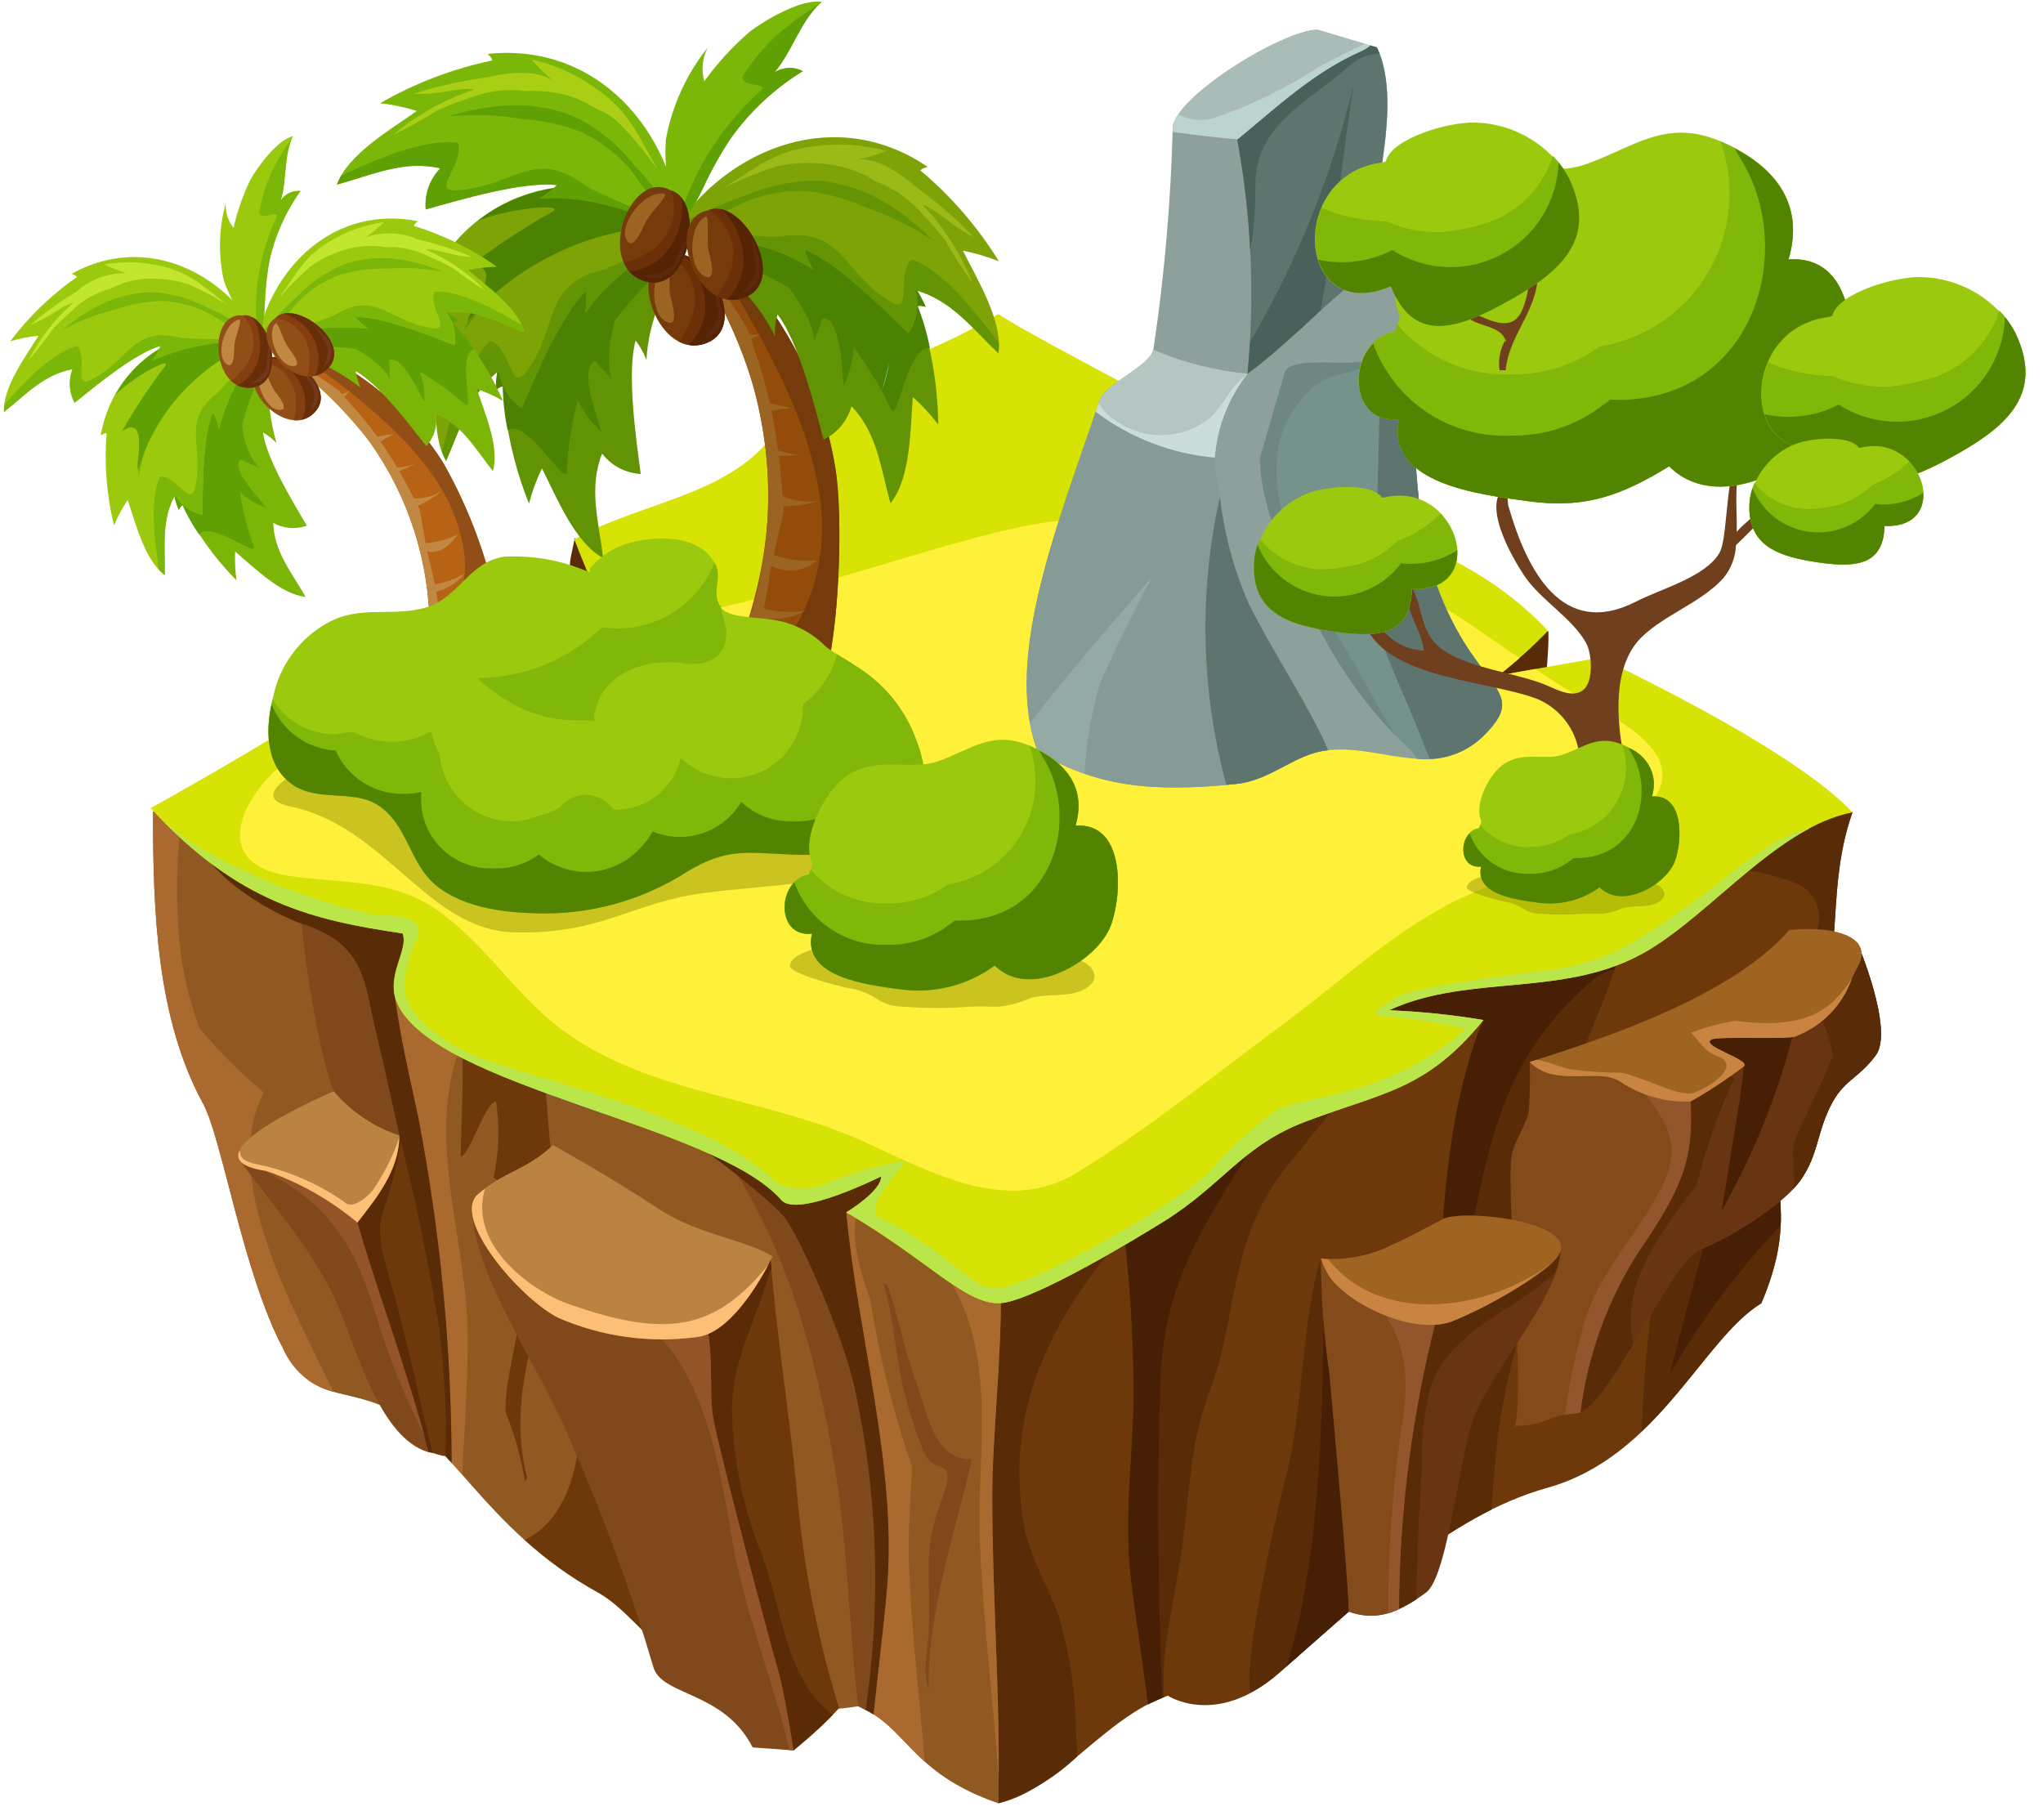 <svg width="110" height="98" viewBox="0 0 110 98" fill="none" xmlns="http://www.w3.org/2000/svg">
<path d="M30.942 28.962C30.882 29.388 30.742 29.826 30.692 30.278C30.68 30.797 30.629 31.315 30.539 31.827L30.464 31.864C30.72 31.998 31.355 31.696 31.679 31.681C32.12 31.661 32.663 31.881 32.566 31.311C32.395 30.328 31.426 29.759 30.942 28.962Z" fill="#592B06"/>
<path d="M83.172 37.944H83.335C83.285 37.903 83.231 37.865 83.176 37.831C83.176 37.865 83.172 37.906 83.172 37.944Z" fill="#592B06"/>
<path d="M81.793 34.803C81.112 35.066 80.487 35.453 79.948 35.945C79.484 36.465 79.226 36.918 79.94 37.3C80.438 37.544 80.986 37.666 81.54 37.658C82.13 37.685 82.677 37.522 83.181 37.83C83.193 36.53 83.398 35.245 83.373 33.993C83.023 33.889 82.133 34.627 81.793 34.803Z" fill="#592B06"/>
<path d="M88.883 42.294C81.907 41.828 74.928 43.171 68.624 46.194C61.976 49.429 54.455 55.385 52.024 62.802C50.324 68.01 49.05 74.05 49.873 79.567C50.746 85.406 53.815 91.177 53.75 97.089C56.989 96.367 59.501 92.432 62.88 91.296C62.88 91.296 65.475 93.024 68.835 90.102C73.36 86.163 77.935 81.602 83.317 80.102C89.287 78.434 91.677 72.091 94.836 70.17C97.406 64.143 94.136 62.876 96.616 58.386C99.743 52.727 98.045 48.542 99.743 43.739L98.612 43.339C95.57 42.474 92.082 42.467 88.883 42.294Z" fill="#6D390A"/>
<path d="M71.125 67.755C70.185 70.516 70.085 76.03 69.387 78.855C68.72 81.577 68.087 84.319 67.646 87.085C67.466 88.082 67.341 89.089 67.271 90.1C67.253 90.387 67.263 90.675 67.3 90.96C67.332 91.007 67.361 91.055 67.387 91.106C67.904 90.823 68.39 90.484 68.834 90.096C70.412 88.723 71.999 87.276 73.623 85.906C73.747 83.684 74.123 81.454 74.464 79.211C74.864 76.601 75.431 73.491 74.375 70.959C73.919 69.86 71.125 67.755 71.125 67.755Z" fill="#592B06"/>
<path d="M69.258 89.727C70.373 88.751 71.495 87.757 72.627 86.771C72.881 84.886 73.199 83.008 73.478 81.111C73.923 78.119 71.885 72.804 71.267 70.211C71.228 76.782 71.031 84.292 69.258 89.727Z" fill="#471F04"/>
<path d="M98.331 43.27C96.447 44.339 94.631 45.51 92.844 46.745C94.121 46.801 95.382 47.058 96.581 47.505C96.873 47.604 97.138 47.769 97.356 47.986C97.574 48.204 97.739 48.469 97.839 48.761C97.938 49.052 97.969 49.363 97.929 49.668C97.89 49.974 97.78 50.266 97.61 50.523C96.223 56.5 90.843 60.364 89.529 66.364C88.897 69.902 88.515 73.48 88.387 77.072C91.021 74.572 92.764 71.421 94.835 70.163C97.406 64.136 94.135 62.869 96.615 58.379C99.742 52.72 98.044 48.535 99.742 43.732L98.611 43.332C98.522 43.312 98.425 43.293 98.331 43.27Z" fill="#592B06"/>
<path d="M89.926 73.952C91.588 71.069 93.584 68.391 95.873 65.976C95.999 63.151 94.844 61.581 96.617 58.376C97.278 57.188 97.793 55.925 98.153 54.614C96.56 57.392 94.769 60.042 92.947 62.67C91.938 66.436 90.853 70.179 89.926 73.952Z" fill="#471F04"/>
<path d="M53.331 68.282C53.209 68.299 53.086 68.303 52.964 68.297C52.691 75.213 52.587 82.14 52.385 89.058C53.227 91.654 53.687 94.358 53.75 97.086C55.347 96.582 56.805 95.716 58.011 94.554C57.982 94.114 57.956 93.676 57.93 93.237C57.911 91.159 57.61 89.093 57.037 87.095C56.471 85.458 55.442 83.862 55.137 82.139C54.125 76.374 56.269 71.684 59.685 67.462C57.613 67.837 55.49 67.987 53.331 68.282Z" fill="#592B06"/>
<path d="M77.546 52.726C77.651 52.689 72.623 53.912 73.869 54.477C74.536 54.605 75.194 54.781 75.836 55.004C75.989 55.065 79.866 54.915 79.866 54.915C77.03 61.663 77.641 71.568 77.093 78.715C76.967 80.346 76.801 81.968 76.585 83.562C77.758 82.7 79.001 81.936 80.3 81.279C80.4 79.798 80.521 78.32 80.708 76.85C81.253 73.483 82.168 70.186 83.435 67.019C84.482 64.019 83.754 60.819 84.766 57.852C85.566 55.522 86.654 53.427 87.253 51.123C85.879 51.929 84.322 52.371 82.729 52.407C81.001 52.39 79.23 52.146 77.546 52.726Z" fill="#592B06"/>
<path d="M77.546 52.726C77.651 52.689 72.623 53.912 73.869 54.477C74.536 54.605 75.194 54.781 75.836 55.004C75.989 55.065 79.866 54.915 79.866 54.915C77.03 61.663 77.641 71.568 77.093 78.715C76.967 80.346 76.801 81.968 76.585 83.562C76.885 83.344 77.201 83.127 77.507 82.922C77.659 80.052 78.049 77.209 78.371 74.341C78.717 71.259 78.844 68.157 79.454 65.105C80.507 59.873 81.72 56.174 85.87 52.679C86.169 52.423 86.537 52.261 86.929 52.215C87.045 51.855 87.157 51.493 87.252 51.123C85.878 51.929 84.32 52.371 82.728 52.407C81.001 52.39 79.23 52.146 77.546 52.726Z" fill="#471F04"/>
<path d="M60.527 66.383C60.883 69.448 61.053 72.533 61.035 75.619C60.959 78.727 60.527 81.786 60.883 84.895C61.145 87.184 61.537 89.477 61.811 91.763C62.094 91.618 62.384 91.487 62.681 91.373C62.509 88.941 63.13 86.573 63.526 84.136C64.045 80.912 63.98 77.911 65.162 74.796C66.609 70.987 66.178 67.183 68.817 63.414C69.417 62.558 73.505 57.814 73.674 56.83C70.727 57.901 62.167 63.626 60.527 66.383Z" fill="#592B06"/>
<path d="M60.527 66.383C60.883 69.448 61.053 72.533 61.035 75.619C60.959 78.727 60.527 81.786 60.883 84.895C61.145 87.184 61.537 89.477 61.811 91.763C62.065 91.631 62.319 91.523 62.577 91.419C62.35 85.674 62.277 79.919 62.484 74.174C62.684 68.674 65.257 65.298 68.011 60.838C68.032 60.689 68.052 60.538 68.076 60.392C64.966 61.499 62.312 63.606 60.527 66.383Z" fill="#471F04"/>
<path d="M52.985 63.23C50.53 56.502 40.476 50.483 34.308 47.587C28.14 44.691 19.777 44.707 13.087 44.387C11.446 44.383 9.814 44.147 8.239 43.687C8.239 49.066 8.429 54.818 10.933 59.413C11.968 61.313 13.07 68.492 15.233 72.584C16.698 75.349 18.194 74.723 20.521 75.669C24.172 77.15 25.995 82.33 32.178 85.728C34.384 86.943 35.764 90.042 40.358 91.571C42.261 92.089 44.254 92.189 46.2 91.863C48.864 92.939 48.952 95.431 53.748 97.088C53.895 91.731 53.423 86.23 53.423 80.533C53.425 75.379 54.717 67.987 52.985 63.23Z" fill="#915922"/>
<path d="M30.769 68.388C30.762 68.426 30.76 68.469 30.751 68.507C31.354 70.733 31.54 73.051 31.298 75.345C31.322 78.673 30.633 81.74 28.258 82.908C29.45 83.998 30.766 84.944 32.18 85.727C33.508 86.46 34.541 87.877 36.155 89.22C34.939 86.357 33.937 83.408 33.155 80.397C32.2 76.463 31.844 72.304 30.769 68.388Z" fill="#6D390A"/>
<path d="M53.311 69.052C52.385 68.24 51.318 67.606 50.162 67.183C50.176 67.269 50.192 67.363 50.208 67.483C50.249 67.619 50.291 67.751 50.334 67.883C50.485 68.007 50.62 68.15 50.734 68.309C53.826 72.663 52.586 77.948 52.759 82.919C52.916 87.206 53.476 91.47 53.769 95.748C53.817 90.811 53.426 85.756 53.426 80.529C53.426 77.286 53.935 73.157 53.886 69.355C53.68 69.284 53.486 69.182 53.311 69.052Z" fill="#AA692E"/>
<path d="M49.105 78.969C48.097 76.042 47.345 73.034 46.855 69.978C46.087 67.819 45.408 65.369 46.945 64.158C47.325 63.856 47.753 63.619 48.211 63.458C47.929 63.275 47.625 63.13 47.305 63.029C46.155 63.684 44.9 64.136 43.597 64.365C45.798 70.552 46.851 77.089 46.705 83.654C46.733 83.714 46.757 83.775 46.777 83.838C47.015 85.028 46.965 86.258 46.633 87.425C46.652 87.526 46.661 87.629 46.662 87.732C46.678 89.146 46.593 90.558 46.407 91.96C47.852 92.621 48.536 93.719 49.794 94.844C49.494 91.286 49.065 87.737 48.937 84.156C48.883 82.521 49.027 80.753 49.105 78.969Z" fill="#AA692E"/>
<path d="M14.204 58.818C12.938 57.772 11.776 56.607 10.734 55.339C10.022 53.402 9.627 51.362 9.567 49.299C9.491 47.765 9.535 46.227 9.698 44.699C9.394 44.444 9.11 44.166 8.85 43.866C8.65 43.813 8.445 43.751 8.237 43.687C8.237 49.066 8.427 54.818 10.931 59.413C11.966 61.313 13.068 68.492 15.231 72.584C15.473 73.161 15.845 73.674 16.319 74.083C16.793 74.492 17.355 74.785 17.962 74.94C15.775 70.385 11.796 63.415 14.204 58.818Z" fill="#AA692E"/>
<path d="M24.836 56.143C24.408 55.727 24.021 55.271 23.68 54.782C22.491 54.1 21.451 53.193 20.223 52.645C20.201 53.405 20.132 54.16 20.037 54.915C20.037 55.004 20.056 55.086 20.062 55.17C21.065 58.238 21.785 61.391 22.213 64.59C22.289 64.747 22.345 64.913 22.381 65.084C22.519 65.854 22.666 66.613 22.798 67.37C22.972 67.658 23.072 67.985 23.089 68.321C23.384 71.466 23.489 74.627 23.404 77.785C23.894 78.285 24.379 78.814 24.892 79.396C25.003 77.005 25.173 74.605 25.182 72.196C25.207 66.735 22.819 61.439 24.836 56.143Z" fill="#AA692E"/>
<path d="M21.13 53.273C21.425 52.857 22.73 48.967 22.43 48.9C20.705 48.617 16.487 48.07 16.1 48.085C16.307 51.184 16.776 54.259 17.5 57.279C18.366 60.447 20 63.241 21.025 66.339C22.188 70.069 22.989 73.902 23.415 77.786C23.715 78.086 24.008 78.41 24.315 78.748C24.304 72.501 23.701 66.269 22.515 60.135C21.762 56.639 21.417 55.496 21.13 53.273Z" fill="#7F491C"/>
<path d="M21.197 53.16C21.488 52.742 22.726 48.967 22.433 48.9C20.708 48.617 11.122 45.6 10.733 45.616C12.027 47.827 15.359 49.502 16.562 49.839C19.656 50.926 19.633 52.971 20.204 55.382C20.954 58.55 21.66 61.77 22.304 64.965C23.334 69.369 23.897 73.869 23.983 78.391C24.093 78.511 24.201 78.623 24.312 78.749C24.301 72.502 23.699 66.27 22.512 60.136C21.761 56.639 21.478 55.382 21.197 53.16Z" fill="#592B06"/>
<path d="M38.994 62.18C41.207 65.407 43.513 70.162 44.976 79.203C45.658 83.453 45.706 87.586 46.201 91.861C46.38 91.95 46.874 92.197 47.031 92.299C47.258 90.029 47.562 87.757 47.759 85.444C48.298 78.959 46.144 71.702 45.559 65.27C45.559 65.27 50.168 62.884 51.194 61.575C48.037 61.663 38.25 60.189 38.994 62.18Z" fill="#7F491C"/>
<path d="M30.049 56.83L33.666 59.423C36.898 60.662 42.035 65.172 42.02 65.31C42.766 65.769 45.514 72.186 46.036 74.819C47.264 80.483 47.457 86.323 46.607 92.056C46.753 92.129 46.895 92.21 47.033 92.299C47.26 90.029 47.564 87.757 47.761 85.445C48.3 78.96 46.146 71.703 45.561 65.271C45.561 65.271 50.17 62.885 51.195 61.576C48.038 61.663 33.031 55.77 30.049 56.83Z" fill="#592B06"/>
<path d="M92.367 53.537C91.551 53.888 90.711 54.173 89.887 54.501C89.44 54.678 88.994 54.86 88.547 55.037C86.771 55.806 84.954 56.477 83.104 57.047C83.047 57.061 82.989 57.07 82.931 57.074C82.801 57.128 82.659 57.142 82.521 57.116L82.363 57.172C82.391 58.039 82.376 58.907 82.318 59.772C82.156 60.704 81.491 61.396 81.371 62.363C81.119 64.418 82.108 74.845 81.571 76.778C83.505 76.714 83.018 76.261 84.953 76.072C86.515 75.922 89.991 67.861 91.506 67.288C93.021 66.715 96.051 64.859 96.988 63.483C97.888 62.147 97.822 61.055 98.526 59.607C99.24 58.129 99.993 58.147 100.987 56.827C102.008 55.473 100.002 50.762 100.002 50.762L92.367 53.537Z" fill="#824B19"/>
<path d="M91.103 58.736C90.175 58.654 89.247 58.604 88.318 58.57C89.551 60.204 90.657 61.451 89.53 63.788C88.305 66.32 86.037 68.521 85.286 71.263C84.832 72.874 84.491 74.515 84.264 76.174C84.453 76.137 84.678 76.106 84.954 76.074C85.176 76.028 85.379 75.916 85.536 75.753C86.395 72.712 87.622 69.788 89.19 67.044C90.254 64.922 91.167 62.727 91.922 60.476C92.278 59.459 92.878 58.89 91.103 58.736Z" fill="#93552B"/>
<path d="M91.117 55.723C90.301 56.636 91.023 59.052 91.031 59.299C91.207 62.318 90.636 63.892 88.353 67.228C86.608 69.876 85.497 72.892 85.107 76.04C86.733 75.429 90.041 67.849 91.507 67.292C93.019 66.716 96.052 64.862 96.99 63.487C97.89 62.151 97.824 61.059 98.528 59.611C99.242 58.133 99.995 58.151 100.988 56.831C102.009 55.477 100.003 50.765 100.003 50.765C100.004 50.535 95.004 52.551 91.117 55.723Z" fill="#683411"/>
<path d="M92.721 57.597C92.061 57.526 91.394 57.609 90.772 57.839C90.858 58.554 91.028 59.182 91.031 59.299C91.207 62.318 90.636 63.892 88.353 67.228C86.608 69.877 85.497 72.892 85.107 76.04C85.829 75.768 86.887 74.122 87.962 72.325C87.162 69.225 89.432 66.325 91.357 63.794C91.837 61.823 92.511 59.904 93.371 58.066L93.293 58.013C93.109 57.865 92.918 57.726 92.721 57.597Z" fill="#592B06"/>
<path d="M78.076 68.054C75.781 68.937 73.283 68.17 71.125 67.754C71.123 69.811 71.272 71.865 71.573 73.9C71.755 75.973 72.573 84.762 72.627 86.77C74.154 87.309 75.313 86.807 76.768 85.753C77.785 85.02 78.331 80.364 79.117 77.071C79.809 74.176 83.961 70.101 84.052 67.109L83.913 67.239C81.973 65.606 79.774 67.403 78.076 68.054Z" fill="#683411"/>
<path d="M76.849 70.688C75.451 75.955 74.763 81.384 74.803 86.833C75.322 86.656 75.815 86.41 76.269 86.101C76.276 83.693 76.411 81.301 76.557 78.901C76.51 77.417 76.685 75.934 77.074 74.501C78.266 71.512 81.56 70.585 83.765 68.483C83.905 68.09 83.995 67.68 84.032 67.264C82.023 69.025 79.534 70.147 76.884 70.485C76.88 70.554 76.868 70.622 76.849 70.688Z" fill="#592B06"/>
<path d="M71.125 67.755C71.123 69.812 71.272 71.866 71.573 73.901C71.755 75.974 72.573 84.763 72.627 86.771C73.062 86.935 73.527 87.007 73.992 86.982C74.456 86.958 74.911 86.838 75.327 86.629C75.33 80.121 76.356 73.653 78.368 67.463C76 68.063 73.533 68.163 71.125 67.755Z" fill="#824B19"/>
<path d="M74.48 70.643C75.947 72.755 75.822 74.858 75.397 77.315C74.947 80.473 74.731 83.659 74.75 86.849C74.947 86.789 75.14 86.716 75.328 86.629C75.357 81.356 76.034 76.108 77.342 71C76.373 71.118 75.39 70.996 74.48 70.643Z" fill="#93552B"/>
<path d="M21.505 61.134C20.369 61.883 19.142 63.658 17.86 64.167C18.06 66.315 19.416 69.257 20.332 71.305C21.363 73.549 22.276 75.845 23.067 78.184C23.288 78.184 23.762 78.411 23.983 78.391C24.061 75.997 23.934 73.601 23.605 71.229C22.673 65.822 22.162 63.832 21.505 61.134Z" fill="#6D390A"/>
<path d="M20.535 65.528C20.995 64.217 21.348 62.871 21.591 61.503C21.564 61.382 21.535 61.259 21.504 61.134C20.368 61.883 19.141 63.658 17.859 64.167C18.059 66.315 19.415 69.257 20.331 71.305C21.362 73.549 22.275 75.845 23.066 78.184C23.14 78.189 23.213 78.203 23.284 78.224C22.571 75.248 21.933 72.277 21.118 69.317C20.812 68.195 20.26 66.731 20.535 65.528Z" fill="#5B2B07"/>
<path d="M12.879 62.426C14.771 65.011 17.005 67.48 18.231 70.385C19.225 72.743 20.476 77.429 23.068 78.185C22.068 74.141 20.063 68.815 19.244 65.823C18.808 64.231 15.894 59.361 12.879 62.426Z" fill="#7F491C"/>
<path d="M12.825 62.476C12.842 62.458 12.859 62.442 12.878 62.426L12.825 62.476Z" fill="#7F491C"/>
<path d="M12.879 62.426C12.919 62.479 12.958 62.533 12.996 62.586C13.125 62.58 13.254 62.603 13.374 62.653C17.462 64.442 19.038 66.711 20.274 70.896C20.909 72.982 21.714 75.013 22.682 76.967C22.745 77.108 22.815 77.26 22.873 77.42C21.823 73.488 20.011 68.626 19.246 65.82C18.808 64.231 15.894 59.361 12.879 62.426Z" fill="#935527"/>
<path d="M49.301 74.331C48.694 72.705 48.301 70.563 47.776 69.174L47.544 69.058C48.161 70.917 48.198 73.158 48.744 75.163C48.958 76.027 49.23 76.876 49.558 77.704C49.662 78.039 49.822 78.355 50.03 78.638C50.288 78.922 50.842 78.948 50.972 79.224C51.19 79.691 50.593 80.945 50.444 81.484C50.152 82.402 50.003 83.359 50.002 84.322C50.002 85.529 50.057 86.751 50.002 87.957C49.96 88.857 49.632 90.092 50.01 90.935C49.9 86.928 51.488 82.302 52.332 78.573C50.261 78.63 49.927 76.005 49.301 74.331Z" fill="#7F491C"/>
<path d="M29.695 62.18C29.545 61.401 29.365 57.59 29.143 56.83C28.529 56.43 27.38 56.513 26.681 56.276C26.266 56.138 24.694 55.927 24.921 56.165L24.804 56.049C25.052 56.79 24.789 61.518 24.804 62.282C25.295 62.182 26.16 59.264 26.709 59.309C26.907 60.671 26.863 62.057 26.579 63.404C28.079 64.278 27.521 65.586 27.386 67.037C27.222 68.706 28.362 67.749 28.257 69.426C28.174 70.806 27.057 74.7 27.243 76.076C27.71 77.248 28.05 78.466 28.257 79.711C28.257 79.83 28.301 79.748 28.382 79.535C27.413 75.902 28.572 72.296 29.647 68.774C29.625 68.06 29.61 67.34 29.639 66.613C29.662 66.105 29.679 65.599 29.694 65.088C29.382 63.292 29.752 63.999 29.695 62.18Z" fill="#6D390A"/>
<path d="M86.143 35.405L80.677 36.371C81.621 35.631 82.513 34.827 83.348 33.965C78.303 28.549 71.633 28.445 67.508 24.823C65.465 23.034 56.216 18.54 53.753 16.907C48.132 20.273 44.014 20.222 41.564 23.491C39.151 26.709 34.3 27.091 30.918 29.041C31.102 29.502 31.534 30.602 31.758 31.094C27.467 30.346 22.121 34.883 17.989 37.63C14.389 40.03 8.111 43.509 8.111 43.509C12.835 48.652 16.888 49.542 21.675 50.257C22.018 51.157 20.732 52.547 21.382 54.012C23.41 58.554 38.482 60.512 42.07 64.612C42.937 65.603 47.446 63.332 47.446 63.332C47.446 64.15 45.561 65.274 45.561 65.274C50 67.836 52.111 70.421 54.019 70.144C55.885 69.868 60.975 66.807 62.628 65.782C65.85 63.782 66.877 61.674 70.328 60.372C74.547 58.781 76.775 58.696 79.869 54.919C78.184 54.636 76.484 54.461 74.777 54.395C79.168 52.37 84.345 53.795 88.745 51.162C92.229 49.081 95.745 44.518 99.745 43.736C98.395 42.287 94.873 39.617 86.143 35.405Z" fill="#D7E205"/>
<path d="M84.173 37C83.673 36.685 83.173 36.352 82.673 36.017L80.678 36.372C80.948 36.162 81.369 35.811 81.808 35.432C80.289 34.392 78.79 33.332 77.222 32.375C74.481 31.542 71.722 30.775 69.078 29.903C64.357 28.352 59.892 27.303 54.914 28.376C51.5 29.114 48.227 30.225 44.874 31.166C39.443 32.685 33.91 33.774 28.42 35.037C25.878 36.371 23.254 37.544 20.565 38.55C18.863 39.1 17.232 39.851 15.709 40.788C13.524 42.183 10.73 46.467 15.661 47.173C18.53 47.585 21.134 47.284 23.635 49.068C25.789 50.605 27.269 52.793 29.207 54.575C33.868 58.851 40.676 58.887 46.307 61.375C49.883 62.96 54.125 65.512 57.984 63.14C61.884 60.74 65.497 57.796 69.177 55.076C72.25 52.801 75.349 49.853 78.861 48.271C81.677 46.999 84.932 46.211 87.484 44.445C92.46 41.002 87.094 38.832 84.173 37Z" fill="#FFF039"/>
<path d="M32.02 59.153C31.07 59.022 30.12 58.872 29.175 58.673C29.075 58.673 28.975 58.666 28.875 58.659C30.099 59.112 31.381 59.559 32.653 60.006C32.582 59.958 32.514 59.923 32.443 59.88C32.317 59.804 32.212 59.697 32.139 59.57C32.065 59.443 32.024 59.3 32.02 59.153Z" fill="#43D7EF"/>
<path d="M83.676 52.181C81.654 52.454 76.128 53.104 75.189 53.681C74.34 54.201 73.579 54.631 74.526 54.706C76 54.823 77.463 55.057 78.901 55.406C74.601 59.187 69.981 58.979 68.701 59.785C67.378 60.755 66.168 61.871 65.093 63.11C63.484 64.699 56.142 68.91 53.928 69.317C52.293 69.617 51.698 67.717 47.366 65.538C46.352 65.028 48.59 62.975 48.731 62.5C47.176 62.745 45.66 63.19 44.219 63.823C43.815 63.964 43.386 64.018 42.96 63.981C42.534 63.943 42.121 63.816 41.748 63.606C38.061 59.974 28.169 57.955 25.548 56.829C24.094 56.205 21.961 54.884 21.763 53.22C21.794 52.253 22.043 51.305 22.492 50.448C22.938 49.072 20.618 49.353 19.939 49.21C17.403 48.668 10.639 46.48 8.125 43.502L8.12 43.507C12.844 48.65 16.897 49.54 21.684 50.255C22.027 51.155 20.741 52.545 21.391 54.01C23.419 58.552 38.491 60.51 42.079 64.61C42.946 65.601 47.455 63.33 47.455 63.33C47.455 64.148 45.57 65.272 45.57 65.272C50.009 67.834 52.12 70.419 54.028 70.142C55.894 69.866 60.984 66.805 62.637 65.78C65.859 63.78 66.886 61.672 70.337 60.37C74.556 58.778 76.784 58.694 79.878 54.917C78.193 54.634 76.493 54.459 74.786 54.393C79.177 52.368 84.354 53.793 88.754 51.16C91.554 49.493 94.362 46.231 97.428 44.6C95.267 45.087 93.3 47.036 91.506 48.315C88.928 50.139 86.884 51.742 83.676 52.181Z" fill="#BAE64A"/>
<path d="M99.559 50.85C99.115 51.952 98.441 52.947 97.583 53.768C98.116 54.72 98.488 55.755 98.683 56.829C97.861 58.951 97.092 60.143 96.583 61.629C96.423 62.229 96.717 63.429 96.538 64.02C96.704 63.854 96.855 63.673 96.99 63.481C97.89 62.145 97.824 61.053 98.528 59.605C99.242 58.127 99.995 58.145 100.989 56.825C102.01 55.471 100.004 50.759 100.004 50.759C100.006 50.725 99.838 50.762 99.559 50.85Z" fill="#592B06"/>
<path d="M91.096 55.521C90.566 56.138 93.658 56.738 93.896 57.409C93.896 57.409 93.725 58.897 93.64 59.409C93.317 61.335 93.028 63.268 92.693 65.189C94.418 62.157 95.728 58.907 96.586 55.526C95.018 55.906 92.703 55.253 91.096 55.521Z" fill="#471F04"/>
<path d="M96.345 50.067C93.392 53.461 87.021 55.727 82.362 57.174C83.762 58.595 86.094 57.437 87.253 58.243C88.367 58.988 89.69 59.358 91.029 59.299C92.025 58.734 92.981 58.102 93.893 57.409C94.293 57.049 91.485 56.309 92.156 55.962C92.511 55.778 96.276 55.98 96.672 55.798C99.279 54.598 99.357 53.205 100.004 52.092C100.931 50.486 98.928 49.823 96.345 50.067Z" fill="#A06422"/>
<path d="M93.439 54.965H93.414C92.636 55.091 91.873 55.294 91.136 55.571C91.103 55.58 91.069 55.586 91.036 55.591C91.462 56 91.789 56.624 92.386 56.826C94.043 57.391 91.653 58.79 91.032 58.868C90.197 58.974 88.132 57.853 87.256 57.754C86.36 57.756 85.465 57.696 84.578 57.574C84.039 57.474 83.27 57.115 82.74 57.058C82.615 57.099 82.486 57.141 82.365 57.177C83.765 58.598 86.097 57.44 87.256 58.246C88.37 58.991 89.693 59.361 91.032 59.302C92.028 58.737 92.984 58.105 93.896 57.412C94.296 57.052 91.488 56.312 92.159 55.965C92.514 55.781 96.279 55.983 96.675 55.801C97.379 55.534 98.016 55.115 98.541 54.575C99.066 54.035 99.467 53.386 99.714 52.675C98.622 54.345 97.343 55.456 93.439 54.965Z" fill="#C98441"/>
<path d="M77.737 65.604C77.737 65.604 75.89 66.614 74.978 67.004C73.79 67.612 72.454 67.872 71.125 67.753C71.261 68.178 71.467 68.577 71.734 68.934C73.08 70.5 76.363 71.873 78.234 71.118C79.442 70.635 83.486 68.612 83.996 67.436C84.711 65.791 79.059 65.102 77.737 65.604Z" fill="#A06422"/>
<path d="M71.526 67.81C71.391 67.803 71.257 67.785 71.126 67.755C71.262 68.18 71.468 68.579 71.735 68.936C73.081 70.502 76.364 71.875 78.235 71.12C80.168 70.326 81.978 69.261 83.61 67.955C80.142 70.597 74.347 71.402 71.526 67.81Z" fill="#C98441"/>
<path d="M17.967 58.752C15.189 59.961 10.367 62.477 14.332 63.04C16.125 63.66 17.789 64.603 19.243 65.822C20.233 64.543 21.505 63.034 21.505 61.134C20.13 60.679 18.906 59.855 17.967 58.752Z" fill="#BA8342"/>
<path d="M18.591 64.751C17.147 63.725 15.503 63.015 13.766 62.668C12.826 62.468 12.966 62.106 12.896 61.947C12.667 62.447 13.012 62.847 14.332 63.039C16.125 63.658 17.79 64.601 19.243 65.821C20.208 64.572 21.432 63.108 21.494 61.27C21.174 62.19 20.742 63.067 20.208 63.881C19.927 64.36 19.018 65.131 18.591 64.751Z" fill="#FCBF75"/>
<path d="M41.494 67.824C41.011 67.675 40.499 67.648 40.003 67.747C39.507 67.845 39.044 68.066 38.655 68.388C37.995 69.064 37.469 69.858 37.103 70.729C36.062 73.059 35.529 74.751 36.112 77.416C36.903 80.587 37.871 83.712 39.012 86.775C39.736 88.897 40.802 92.884 42.729 94.241C43.601 93.544 44.42 92.783 45.178 91.964C43.966 88.039 43.192 83.991 42.87 79.896C42.47 75.905 41.8 71.759 41.494 67.824Z" fill="#6D390A"/>
<path d="M41.041 83.749C40.016 81.238 39.462 78.56 39.409 75.849C39.449 73.187 40.645 71.222 41.373 68.717C41.413 68.573 41.469 68.433 41.541 68.302C41.525 68.144 41.504 67.979 41.493 67.82C41.01 67.671 40.498 67.644 40.002 67.743C39.506 67.841 39.043 68.062 38.654 68.384C37.994 69.06 37.467 69.854 37.102 70.725C36.061 73.055 35.528 74.747 36.111 77.412C36.902 80.583 37.87 83.708 39.011 86.771C39.735 88.893 40.801 92.88 42.728 94.237C43.388 93.637 44.199 93.01 44.834 92.33C42.322 90.411 42.168 86.871 41.041 83.749Z" fill="#5B2B07"/>
<path d="M38.435 76.535C38.028 74.628 38.795 70.871 37.064 69.813C35.931 69.124 34.178 68.819 32.934 68.021C31.839 67.321 26.718 65.052 25.408 65.185C25.628 69.027 29.221 73.769 30.84 77.874C32.534 81.729 33.981 85.688 35.171 89.727C35.601 91.338 38.952 91.011 40.527 94.08L42.727 94.241C42.727 94.241 42.259 91.22 41.915 90.014C41.483 88.5 39.056 79.471 38.435 76.535Z" fill="#7F491C"/>
<path d="M38.435 76.535C38.147 75.161 38.456 72.825 38.004 71.23C37.048 71.482 36.058 71.579 35.072 71.518C38.086 74.287 38.772 79.2 39.456 83.076C40.144 86.921 41.637 90.487 42.503 94.226L42.728 94.241C42.728 94.241 42.26 91.221 41.916 90.014C41.483 88.5 39.056 79.471 38.435 76.535Z" fill="#935527"/>
<path d="M29.774 61.649C28.32 63.022 27.084 63.079 25.721 64.313C24.312 65.592 27.971 69.894 30.049 70.946C32.399 71.969 34.983 72.328 37.523 71.985C39.692 71.741 41.593 67.65 41.593 67.65C40.318 66.794 37.525 66.45 35.534 65.13C32.951 63.414 29.774 61.649 29.774 61.649Z" fill="#BA8342"/>
<path d="M30.486 70.16C28.87 69.577 25.18 67.18 26.112 63.995C25.981 64.095 25.853 64.195 25.721 64.312C24.312 65.591 27.971 69.893 30.049 70.945C32.399 71.968 34.983 72.327 37.523 71.984C39.241 71.792 40.792 69.184 41.358 68.11C38.488 71.635 35.873 72.091 30.486 70.16Z" fill="#FCBF75"/>
<path d="M83.425 37.93H83.586C83.538 37.889 83.487 37.853 83.433 37.821C83.433 37.856 83.425 37.889 83.425 37.93Z" fill="#45503F"/>
<path d="M65.648 25.582C65.718 25.538 65.797 25.509 65.879 25.499C65.815 25.319 65.738 25.144 65.648 24.976V25.582Z" fill="#577959"/>
<path d="M26.685 20.992C26.761 20.992 26.885 20.801 27.073 20.812C27.201 22.974 27.677 25.101 28.48 27.112C28.652 26.46 28.886 25.827 29.18 25.22C29.961 26.747 30.938 29.22 32.48 30.052C32.235 28.087 31.68 26.288 32.419 24.42C32.666 24.742 32.979 25.008 33.338 25.197C33.697 25.387 34.093 25.497 34.498 25.52C34.252 23.641 33.736 20.096 34.223 18.335C34.471 18.652 34.668 19.006 34.807 19.383C34.919 16.899 36.307 14.194 37.762 12.064C32.16 11.712 26.929 15.123 26.685 20.992Z" fill="#629304"/>
<path d="M26.685 20.992C26.761 20.992 26.885 20.801 27.073 20.812C27.083 21.596 27.169 22.378 27.329 23.146C28.452 22.521 30.461 26.281 30.512 25.384C30.581 24.088 30.779 22.802 31.104 21.546C31.419 22.189 31.853 22.766 32.383 23.246C32.193 22.512 31.104 19.794 32.055 19.446C32.329 19.834 32.85 20.238 33.022 20.556C32.679 20.127 32.71 18.656 33.105 17.246C34.16 15.866 35.401 14.639 36.792 13.599C37.102 13.068 37.427 12.553 37.756 12.069C32.16 11.712 26.929 15.123 26.685 20.992Z" fill="#4C8202"/>
<path d="M36.497 11.638C38.08 15.32 39.953 17.918 40.829 21.891C41.895 26.734 41.329 30.811 39.542 35.558C40.365 37.416 43.848 38.127 44.353 36.639C45.202 34.145 45.404 27.788 44.977 25.197C44.535 22.487 43.558 19.892 42.102 17.564C40.646 15.236 38.74 13.221 36.497 11.638Z" fill="#944C0A"/>
<path d="M36.497 11.638C36.839 12.445 37.203 13.198 37.564 13.923C37.664 13.952 37.773 13.986 37.882 14.023C38.288 14.158 38.655 14.393 38.947 14.706C39.239 15.019 39.449 15.4 39.556 15.815C39.672 15.952 39.775 16.098 39.866 16.253C42.137 20.122 44.932 25.512 44.117 30.19C43.629 33.015 42.226 35.226 39.975 36.208C41.209 37.554 43.914 37.933 44.352 36.635C45.201 34.141 45.403 27.784 44.976 25.193C44.534 22.484 43.556 19.89 42.1 17.562C40.645 15.235 38.74 13.221 36.497 11.638Z" fill="#753B0B"/>
<path d="M23.726 14.068C23.791 14.103 23.998 14.008 24.152 14.109C23.148 16.03 22.459 18.1 22.11 20.239C22.592 19.769 23.119 19.347 23.684 18.979C23.562 20.688 23.128 23.317 24.019 24.814C24.819 23.007 25.276 21.178 26.868 19.954C26.914 20.357 27.046 20.745 27.256 21.093C27.466 21.44 27.748 21.738 28.084 21.966C28.844 20.231 30.227 16.928 31.547 15.671C31.597 16.07 31.584 16.475 31.509 16.871C32.884 14.8 35.468 13.193 37.809 12.118C33.197 8.935 26.953 9.153 23.726 14.068Z" fill="#7DA307"/>
<path d="M32.385 14.546C29.161 15.37 30.123 17.646 28.322 20.046C27.499 21.146 27.493 18.753 26.403 18.346C25.074 19.589 24.316 22.271 23.796 24.33C23.857 24.497 23.931 24.658 24.02 24.812C24.82 23.005 25.277 21.176 26.869 19.952C26.915 20.355 27.047 20.743 27.257 21.091C27.467 21.438 27.749 21.736 28.085 21.964C28.845 20.229 30.228 16.926 31.547 15.669C31.597 16.068 31.585 16.473 31.509 16.869C32.883 14.798 35.469 13.191 37.809 12.116C37.724 12.057 37.634 12.008 37.551 11.952C37.663 11.875 33.29 14.318 32.385 14.546Z" fill="#639404"/>
<path d="M33.38 11.763C32.054 11.743 30.737 11.993 29.511 12.499C28.384 13.059 27.403 13.873 26.644 14.877C25.953 15.789 25.391 16.792 24.973 17.858C25.687 16.768 26.55 15.783 27.535 14.93C28.307 14.09 29.206 13.376 30.2 12.816C31.264 12.32 32.426 12.068 33.6 12.078C34.693 12.171 35.79 12.198 36.886 12.16C37.156 12.116 37.661 12.232 37.632 12.06C37.109 11.66 36.076 11.805 35.545 11.745C34.824 11.706 34.1 11.712 33.38 11.763Z" fill="#639404"/>
<path d="M25.774 11.861C27.779 11.116 30.525 10.977 29.726 11.405C28.146 12.299 26.63 13.301 25.189 14.405C27.465 13.95 25.063 17.035 25.177 17.305C27.939 13.956 32.932 11.686 37.287 12.371C37.461 12.288 37.635 12.195 37.81 12.114C37.725 12.055 37.635 12.006 37.552 11.95C33.816 9.507 29.108 9.273 25.774 11.861Z" fill="#4C8202"/>
<path d="M26.274 2.901C26.288 2.975 26.49 3.077 26.504 3.256C24.384 3.698 22.347 4.474 20.47 5.556C21.14 5.634 21.801 5.774 22.445 5.974C21.045 6.965 18.738 8.296 18.137 9.936C20.051 9.412 21.75 8.601 23.705 9.06C23.423 9.351 23.207 9.699 23.072 10.081C22.936 10.462 22.885 10.868 22.92 11.272C24.746 10.76 28.175 9.739 29.986 9.964C29.708 10.253 29.388 10.499 29.037 10.694C31.51 10.446 34.389 11.426 36.708 12.56C36.242 6.974 32.117 2.29 26.274 2.901Z" fill="#7BB708"/>
<path d="M31.383 9.904C28.707 7.936 27.559 10.121 24.552 10.248C23.183 10.309 25.034 8.783 24.652 7.686C22.852 7.446 20.301 8.555 18.373 9.456C18.285 9.612 18.208 9.774 18.141 9.941C20.055 9.417 21.754 8.606 23.709 9.065C23.427 9.356 23.211 9.704 23.076 10.086C22.94 10.468 22.889 10.874 22.924 11.278C24.75 10.766 28.179 9.745 29.99 9.97C29.712 10.259 29.392 10.505 29.041 10.7C31.514 10.452 34.393 11.432 36.712 12.566C36.705 12.466 36.684 12.366 36.671 12.259C36.793 12.297 32.139 10.459 31.383 9.904Z" fill="#5FA004"/>
<path d="M34.168 8.914C33.346 7.873 32.32 7.013 31.152 6.385C30.004 5.868 28.751 5.624 27.493 5.671C26.348 5.718 25.215 5.919 24.124 6.271C25.422 6.134 26.732 6.177 28.018 6.398C29.156 6.468 30.276 6.713 31.34 7.124C32.4 7.631 33.332 8.371 34.068 9.287C34.689 10.189 35.362 11.054 36.084 11.878C36.284 12.06 36.518 12.526 36.631 12.394C36.61 11.733 35.842 11.028 35.553 10.58C35.127 9.995 34.665 9.439 34.168 8.914Z" fill="#5FA004"/>
<path d="M32.15 4.805C31.09 4.034 29.885 3.486 28.608 3.193C28.967 3.611 29.36 3.999 29.783 4.353C28.813 3.677 27.167 3.938 26.113 4.178C24.812 4.356 23.528 4.648 22.278 5.05C23.743 5.12 24.664 4.668 25.536 4.823C23.934 5.352 22.449 6.182 21.159 7.269C21.981 6.873 22.779 6.428 23.549 5.937C24.09 5.697 24.644 5.486 25.208 5.305C26.206 4.898 27.294 4.762 28.362 4.911C29.439 4.835 30.518 5.038 31.493 5.502C32.331 6.032 32.708 5.996 33.423 6.724C33.916 7.224 34.332 7.742 34.594 8.052C34.728 8.202 35.36 9.052 35.36 9.052L35.338 8.984C34.359 7.338 33.951 6.074 32.15 4.805Z" fill="#AACE13"/>
<path d="M49.837 16.508C47.377 11.174 41.237 10.017 36.199 12.469C38.357 13.888 40.672 15.858 41.723 18.111C41.706 17.711 41.753 17.311 41.861 16.925C42.977 18.362 43.861 21.84 44.344 23.668C44.709 23.494 45.032 23.243 45.291 22.932C45.55 22.622 45.739 22.259 45.844 21.868C47.239 23.315 47.413 25.19 47.944 27.097C49.044 25.746 49.011 23.083 49.149 21.379C49.651 21.828 50.109 22.322 50.519 22.856C50.491 20.69 50.116 18.542 49.409 16.494C49.574 16.411 49.768 16.534 49.837 16.508Z" fill="#629304"/>
<path d="M49.837 16.508C47.377 11.174 41.237 10.017 36.199 12.469C36.689 12.792 37.184 13.145 37.672 13.521C39.356 13.948 40.972 14.609 42.472 15.486C43.372 16.643 43.966 17.986 43.807 18.515C43.855 18.153 44.178 17.587 44.286 17.121C45.295 17.083 45.328 20.013 45.429 20.765C45.737 20.117 45.919 19.416 45.963 18.7C46.744 19.738 47.418 20.852 47.974 22.026C48.369 22.834 48.791 18.593 50.067 18.743C49.923 17.971 49.703 17.216 49.41 16.488C49.574 16.411 49.768 16.534 49.837 16.508Z" fill="#4C8202"/>
<path d="M49.56 9.179C49.66 9.027 49.894 9.034 49.939 8.979C45.084 5.671 39.224 7.837 36.171 12.537C38.745 12.637 41.748 13.137 43.805 14.528C43.588 14.191 43.423 13.823 43.315 13.437C45.015 14.092 47.556 16.625 48.915 17.943C49.138 17.605 49.286 17.222 49.348 16.821C49.41 16.421 49.385 16.011 49.275 15.621C51.209 16.142 52.328 17.662 53.76 19.026C54.008 17.297 52.612 15.034 51.846 13.498C52.508 13.627 53.156 13.817 53.783 14.067C52.645 12.223 51.219 10.572 49.56 9.179Z" fill="#7DA307"/>
<path d="M49.094 13.956C48.241 14.745 49.148 16.956 47.965 16.256C45.38 14.72 45.409 12.256 42.115 12.717C41.188 12.847 36.22 12.257 36.349 12.287C36.285 12.366 36.226 12.449 36.171 12.534C38.745 12.634 41.748 13.134 43.805 14.525C43.588 14.188 43.423 13.82 43.315 13.434C45.015 14.089 47.556 16.622 48.915 17.939C49.138 17.6 49.286 17.218 49.348 16.817C49.41 16.416 49.385 16.007 49.275 15.617C51.209 16.138 52.328 17.657 53.76 19.022C53.781 18.844 53.789 18.666 53.783 18.487C52.521 16.787 50.798 14.597 49.094 13.956Z" fill="#639404"/>
<path d="M43.989 9.729C42.663 9.732 41.351 10.004 40.133 10.529C39.447 10.754 38.777 11.024 38.127 11.337C37.663 11.592 36.647 11.856 36.317 12.425C36.355 12.593 36.78 12.293 37.043 12.225C38.069 11.844 39.071 11.402 40.043 10.9C41.125 10.442 42.295 10.233 43.469 10.289C44.601 10.43 45.705 10.745 46.741 11.223C47.977 11.639 49.151 12.222 50.228 12.958C49.433 12.134 48.532 11.42 47.548 10.836C46.461 10.2 45.244 9.822 43.989 9.729Z" fill="#639404"/>
<path d="M49.471 10.18C48.652 9.472 47.331 8.455 46.156 8.594C46.695 8.482 47.224 8.326 47.738 8.127C46.476 7.78 45.156 7.692 43.859 7.868C41.671 8.127 40.717 9.051 39.068 10.041L39.019 10.09C39.019 10.09 39.98 9.641 40.165 9.569C40.546 9.42 41.157 9.161 41.829 8.958C42.576 8.79 43.345 8.736 44.108 8.797C45.185 8.849 46.23 9.18 47.141 9.758C48.152 10.137 49.046 10.773 49.735 11.603C50.145 12.03 50.532 12.478 50.895 12.945C51.34 13.741 51.831 14.509 52.368 15.245C51.746 13.678 50.829 12.244 49.668 11.021C50.511 11.297 51.109 12.121 52.429 12.76C51.521 11.814 50.531 10.951 49.471 10.18Z" fill="#9BB917"/>
<path d="M41.406 24.074C41.42 24.013 41.444 23.954 41.474 23.899L41.231 24.01L41.406 24.074Z" fill="#9C6422"/>
<path d="M44.079 26.977C43.415 27.068 42.739 26.969 42.129 26.69C42.076 25.939 42.008 25.231 41.929 24.539C42.344 24.572 42.888 24.491 43.198 24.49C42.752 24.483 42.31 24.4 41.892 24.244C41.801 23.523 41.684 22.816 41.539 22.113C41.876 22.042 42.22 22.004 42.565 22.001C42.197 21.825 41.795 21.83 41.444 21.682C41.232 20.738 40.965 19.808 40.644 18.895C40.577 18.695 40.504 18.487 40.444 18.275C40.607 18.155 40.785 18.056 40.973 17.983C40.772 18.029 40.564 18.038 40.359 18.01C40.323 17.916 40.292 17.827 40.259 17.733C39.384 16.272 38.42 14.866 37.375 13.521C38.728 16.293 40.117 18.628 40.837 21.891C41.823 26.367 41.411 31.038 39.655 35.272C39.811 35.211 39.972 35.164 40.136 35.129C40.502 35.05 40.795 34.229 41.015 33.286C41.826 33.419 42.658 33.273 43.376 32.872C42.626 32.998 41.857 32.962 41.122 32.766C41.322 31.824 41.444 30.872 41.522 30.472C41.919 30.67 42.365 30.748 42.805 30.696C43.245 30.644 43.661 30.465 44.001 30.18C43.206 30.241 42.408 30.139 41.654 29.88C41.836 29.097 42.017 28.317 42.195 27.535C42.184 27.441 42.181 27.347 42.172 27.252C42.818 27.259 43.461 27.166 44.079 26.977Z" fill="#9C6422"/>
<path d="M40.349 1.723C39.438 2.509 38.623 3.399 37.92 4.376C37.75 3.772 37.814 3.126 38.1 2.568C36.951 4.008 36.178 5.711 35.85 7.524C35.801 8.35 35.842 9.18 35.973 9.997C36.09 10.782 36.579 11.844 36.221 12.597L36.528 12.312C37.046 11.626 37.492 10.889 37.859 10.112C38.284 9.192 38.778 8.306 39.337 7.461C40.375 6.002 41.697 4.769 43.224 3.834C42.987 3.708 42.721 3.647 42.452 3.659C42.184 3.671 41.924 3.754 41.699 3.901C42.692 2.72 43.053 1.196 44.229 0.101C43.16 -0.068 41.228 1.048 40.349 1.723Z" fill="#7BB708"/>
<path d="M44.199 0.1C44.015 0.28 43.81 0.437 43.588 0.567C42.121 1.463 40.881 2.685 39.963 4.138C39.993 4.724 41.418 4.455 40.976 4.868C39.144 6.503 37.737 8.559 36.876 10.859C36.717 11.386 36.566 11.905 36.405 12.426L36.528 12.311C37.046 11.625 37.492 10.888 37.859 10.111C38.285 9.191 38.779 8.305 39.337 7.46C40.375 6.001 41.697 4.768 43.224 3.833C42.987 3.707 42.721 3.646 42.452 3.658C42.184 3.67 41.924 3.753 41.699 3.9C42.692 2.719 43.053 1.195 44.228 0.1C44.218 0.101 44.209 0.101 44.199 0.1Z" fill="#5FA004"/>
<path d="M36.073 13.778C33.605 14.223 35.449 19.566 38.092 18.443C40.416 17.459 37.837 12.994 36.073 13.778Z" fill="#753B0B"/>
<path d="M36.124 13.767C36.455 13.975 36.739 14.25 36.957 14.575C37.168 14.886 37.313 15.238 37.383 15.608C37.453 15.977 37.446 16.358 37.363 16.725C37.205 17.328 36.928 17.893 36.55 18.389C36.786 18.515 37.047 18.586 37.315 18.596C37.582 18.605 37.848 18.553 38.092 18.444C40.396 17.465 37.882 13.077 36.124 13.767Z" fill="#6B3007"/>
<path d="M36.76 13.712C36.95 13.881 37.125 14.066 37.282 14.266C37.753 14.964 37.998 15.791 37.982 16.633C37.927 17.366 37.607 18.055 37.082 18.57C37.425 18.629 37.778 18.585 38.095 18.443C40.127 17.581 38.406 14.053 36.76 13.712Z" fill="#542403"/>
<path d="M38.662 16.958C38.551 17.47 38.251 17.922 37.822 18.224C38.111 18.179 38.376 18.034 38.571 17.815C38.766 17.597 38.879 17.317 38.891 17.024C38.855 16.394 38.682 15.78 38.384 15.224C38.404 15.698 38.696 16.665 38.662 16.958Z" fill="#5C280E"/>
<path d="M36.013 14.194L35.983 14.104C35.026 14.481 34.966 16.828 35.845 17.304C36.611 17.722 36.181 16.304 36.097 15.943C35.976 15.413 36.133 14.44 36.013 14.194Z" fill="#9C6422"/>
<path d="M36.102 10.243C33.895 9.043 31.991 14.365 34.752 15.143C37.185 15.836 37.969 10.743 36.102 10.243Z" fill="#753B0B"/>
<path d="M36.145 10.267C36.332 10.81 36.347 11.397 36.189 11.948C36.032 12.5 35.708 12.99 35.262 13.352C34.76 13.721 34.191 13.989 33.586 14.141C33.69 14.387 33.849 14.607 34.051 14.782C34.253 14.957 34.493 15.083 34.752 15.15C37.166 15.83 37.952 10.832 36.145 10.267Z" fill="#6B3007"/>
<path d="M36.738 11.392C36.668 12.23 36.34 13.026 35.8 13.671C35.296 14.207 34.616 14.544 33.884 14.62C34.117 14.877 34.418 15.062 34.752 15.154C36.88 15.754 37.752 11.927 36.681 10.632C36.725 10.883 36.744 11.137 36.738 11.392Z" fill="#542403"/>
<path d="M34.68 14.811C34.933 14.955 35.229 15.008 35.516 14.96C35.804 14.913 36.067 14.767 36.26 14.549C36.626 14.034 36.878 13.447 36.999 12.827C36.712 13.202 36.343 14.137 36.13 14.347C35.722 14.678 35.204 14.844 34.68 14.811Z" fill="#5C280E"/>
<path d="M33.713 12.856C34.048 13.656 34.602 12.283 34.763 11.956C35.007 11.465 35.733 10.805 35.798 10.537L35.829 10.45C34.848 10.14 33.329 11.934 33.713 12.856Z" fill="#9C6422"/>
<path d="M38.133 11.324C35.661 11.773 37.505 17.111 40.152 15.991C42.469 15.003 39.891 10.536 38.133 11.324Z" fill="#753B0B"/>
<path d="M38.175 11.31C38.662 11.615 39.042 12.063 39.265 12.593C39.487 13.122 39.541 13.708 39.418 14.269C39.257 14.872 38.98 15.438 38.603 15.936C38.839 16.063 39.101 16.134 39.369 16.143C39.637 16.153 39.904 16.101 40.148 15.991C42.457 15.016 39.938 10.623 38.175 11.31Z" fill="#6B3007"/>
<path d="M38.817 11.261C39.008 11.43 39.182 11.617 39.336 11.821C39.809 12.516 40.054 13.341 40.036 14.182C39.979 14.915 39.659 15.602 39.136 16.119C39.479 16.178 39.831 16.135 40.15 15.995C42.18 15.128 40.456 11.6 38.817 11.261Z" fill="#542403"/>
<path d="M40.717 14.506C40.605 15.017 40.306 15.468 39.878 15.769C40.166 15.724 40.429 15.58 40.623 15.362C40.817 15.144 40.929 14.866 40.94 14.575C40.903 13.946 40.733 13.332 40.44 12.775C40.454 13.245 40.75 14.209 40.717 14.506Z" fill="#5C280E"/>
<path d="M38.067 11.737L38.036 11.648C37.079 12.026 37.016 14.372 37.899 14.848C38.662 15.266 38.232 13.848 38.149 13.482C38.032 12.957 38.185 11.986 38.067 11.737Z" fill="#9C6422"/>
<path d="M16.521 28.302C15.78 27.046 14.343 24.681 14.16 23.287C14.429 23.439 14.674 23.629 14.887 23.852C14.32 21.869 14.283 19.771 14.78 17.769C10.702 19.205 8.017 23.203 9.616 27.443C9.67 27.42 9.706 27.243 9.833 27.197C10.579 28.692 11.558 30.059 12.733 31.247C12.661 30.733 12.637 30.213 12.662 29.695C13.673 30.544 15.116 32.007 16.455 32.133C15.692 30.806 14.755 29.697 14.712 28.15C14.985 28.304 15.288 28.397 15.6 28.423C15.912 28.449 16.226 28.408 16.521 28.302Z" fill="#7AB508"/>
<path d="M9.615 27.447C9.669 27.424 9.705 27.247 9.832 27.201C10.076 27.755 10.374 28.283 10.721 28.779C11.328 28 13.89 30.063 13.659 29.411C13.315 28.47 13.067 27.496 12.921 26.505C13.335 26.869 13.817 27.149 14.339 27.327C13.983 26.863 12.391 25.262 12.957 24.727C13.27 24.927 13.757 25.052 13.982 25.227C13.407 24.565 13.076 23.727 13.043 22.851C13.374 21.554 13.882 20.309 14.554 19.151C14.618 18.681 14.691 18.215 14.779 17.775C10.701 19.209 8.017 23.202 9.615 27.447Z" fill="#5FA004"/>
<path d="M13.758 17.851C15.991 19.986 18.104 21.266 19.923 23.82C22.014 26.767 23.135 30.292 23.129 33.906C24.276 34.976 26.963 34.431 26.873 33.222C26.34 30.305 25.323 27.498 23.863 24.917C22.732 23.127 21.256 21.581 19.521 20.367C17.786 19.154 15.827 18.299 13.758 17.851Z" fill="#B76214"/>
<path d="M13.758 17.851C14.248 18.318 14.728 18.741 15.205 19.151C15.287 19.143 15.373 19.132 15.462 19.128C15.791 19.101 16.122 19.157 16.424 19.292C16.726 19.427 16.989 19.635 17.189 19.898C17.314 19.96 17.433 20.033 17.547 20.114C20.324 22.178 23.932 25.157 24.77 28.725C25.062 29.665 25.112 30.664 24.914 31.629C24.717 32.593 24.278 33.492 23.64 34.242C24.921 34.826 26.95 34.279 26.878 33.225C26.345 30.308 25.328 27.501 23.868 24.92C22.737 23.129 21.26 21.582 19.524 20.368C17.788 19.154 15.828 18.299 13.758 17.851Z" fill="#914E17"/>
<path d="M5.424 23.426C5.483 23.433 5.601 23.303 5.738 23.326C5.607 24.991 5.742 26.667 6.138 28.29C6.339 27.811 6.585 27.352 6.874 26.92C7.305 28.172 7.791 30.168 8.874 30.964C8.902 29.437 8.674 28.002 9.429 26.654C9.584 26.926 9.796 27.161 10.051 27.344C10.305 27.527 10.596 27.654 10.903 27.715C10.918 26.255 10.903 23.491 11.463 22.202C11.618 22.469 11.73 22.758 11.795 23.06C12.331 21.067 13.38 19.25 14.838 17.79C10.601 16.928 6.234 18.968 5.424 23.426Z" fill="#9BC90E"/>
<path d="M11.713 21.153C9.675 22.713 11.045 24.034 10.493 26.285C10.236 27.314 9.514 25.618 8.613 25.658C8.046 26.94 8.313 29.068 8.565 30.692C8.661 30.789 8.764 30.881 8.871 30.966C8.899 29.439 8.671 28.004 9.426 26.656C9.581 26.928 9.793 27.163 10.048 27.346C10.302 27.529 10.592 27.656 10.9 27.717C10.915 26.257 10.9 23.493 11.459 22.204C11.614 22.471 11.726 22.761 11.791 23.063C12.327 21.07 13.377 19.253 14.835 17.793C14.754 17.777 14.677 17.766 14.596 17.752C13.692 18.933 12.73 20.068 11.713 21.153Z" fill="#7BB708"/>
<path d="M13.114 18.213C12.591 18.403 12.08 18.625 11.585 18.878C10.636 19.264 9.776 19.839 9.057 20.569C8.426 21.305 7.975 22.178 7.74 23.119C7.524 23.974 7.427 24.854 7.451 25.735C7.633 24.748 7.947 23.789 8.386 22.886C8.685 22.059 9.11 21.283 9.646 20.586C10.251 19.913 10.999 19.382 11.835 19.033C12.636 18.772 13.421 18.462 14.185 18.105C14.364 17.992 14.761 17.925 14.685 17.81C14.201 17.685 13.508 18.099 13.114 18.213Z" fill="#7BB708"/>
<path d="M6.213 21.247C7.413 20.109 9.313 19.181 8.878 19.727C8.027 20.84 7.253 22.009 6.561 23.227C8.042 22.218 7.261 25.127 7.429 25.296C7.939 23.613 8.853 22.081 10.091 20.833C11.33 19.585 12.855 18.659 14.534 18.137C14.634 18.024 14.734 17.906 14.834 17.797C14.754 17.781 14.676 17.77 14.595 17.756C11.213 17.147 7.8 18.399 6.213 21.247Z" fill="#5FA004"/>
<path d="M3.865 14.735C3.897 14.783 4.071 14.792 4.138 14.914C2.767 15.87 1.557 17.038 0.552 18.374C1.049 18.225 1.56 18.124 2.077 18.074C1.382 19.2 0.147 20.838 0.212 22.18C1.412 21.235 2.375 20.15 3.899 19.88C3.787 20.172 3.739 20.484 3.759 20.796C3.778 21.108 3.865 21.413 4.013 21.688C5.15 20.772 7.277 19.01 8.632 18.627C8.524 18.916 8.37 19.186 8.176 19.427C10.058 18.58 12.13 18.24 14.184 18.442C12.169 14.616 7.829 12.536 3.865 14.735Z" fill="#9BC90E"/>
<path d="M9.607 18.161C7.107 17.575 6.953 19.461 4.86 20.466C3.905 20.922 4.76 19.283 4.16 18.615C2.811 18.99 1.333 20.548 0.239 21.769C0.222 21.904 0.215 22.041 0.217 22.177C1.417 21.232 2.38 20.147 3.904 19.877C3.792 20.169 3.745 20.482 3.764 20.794C3.784 21.105 3.871 21.41 4.019 21.685C5.156 20.769 7.284 19.007 8.638 18.624C8.53 18.913 8.376 19.183 8.182 19.424C10.064 18.576 12.136 18.237 14.19 18.439C14.15 18.365 14.108 18.3 14.069 18.233C14.164 18.23 10.307 18.325 9.607 18.161Z" fill="#7BB708"/>
<path d="M12.765 17.382C12.289 17.096 11.794 16.841 11.285 16.619C10.385 16.131 9.395 15.829 8.376 15.733C7.406 15.714 6.445 15.919 5.567 16.333C4.769 16.71 4.026 17.194 3.359 17.772C4.237 17.282 5.18 16.917 6.159 16.686C6.987 16.39 7.858 16.227 8.737 16.203C9.642 16.243 10.527 16.486 11.326 16.914C12.038 17.366 12.775 17.777 13.534 18.146C13.734 18.21 14.034 18.469 14.08 18.346C13.862 17.883 13.105 17.609 12.765 17.382Z" fill="#7BB708"/>
<path d="M8.613 14.311C7.628 14.087 6.608 14.061 5.613 14.235C5.992 14.426 6.388 14.583 6.795 14.703C5.816 14.688 4.867 15.041 4.135 15.691C3.265 16.208 2.443 16.802 1.678 17.464C2.74 17.072 3.256 16.474 3.922 16.322C2.944 17.18 2.139 18.217 1.55 19.377C2.017 18.849 2.451 18.294 2.85 17.713C3.162 17.378 3.492 17.061 3.84 16.764C4.425 16.174 5.156 15.749 5.959 15.534C6.699 15.152 7.527 14.969 8.359 15.004C8.95 15.013 9.537 15.11 10.1 15.292C10.6 15.492 11.05 15.74 11.331 15.88C11.466 15.95 12.175 16.36 12.175 16.36L12.138 16.32C10.938 15.444 10.272 14.668 8.613 14.311Z" fill="#C2E52E"/>
<path d="M24.381 17.4C24.481 17.294 24.653 17.321 24.691 17.287C21.34 14.239 16.637 15.268 13.798 18.532C15.843 18.807 17.781 19.613 19.418 20.869C19.286 20.59 19.199 20.292 19.158 19.986C20.387 20.67 22.058 22.87 22.958 24.025C23.164 23.789 23.317 23.512 23.407 23.212C23.496 22.912 23.52 22.596 23.476 22.286C24.901 22.893 25.592 24.172 26.54 25.367C26.914 24.076 26.087 22.198 25.672 20.941C26.161 21.112 26.634 21.327 27.085 21.584C26.413 20.054 25.5 18.641 24.381 17.4Z" fill="#7AB508"/>
<path d="M24.69 17.286C21.339 14.238 16.636 15.267 13.797 18.531C14.243 18.613 14.697 18.711 15.159 18.831C16.483 18.629 17.83 18.613 19.159 18.783C20.15 19.33 20.976 20.103 21.023 20.531C20.943 20.257 21.002 19.754 20.937 19.393C21.637 19.064 22.55 21.131 22.848 21.637C22.872 21.086 22.789 20.535 22.604 20.016C23.473 20.514 24.288 21.1 25.035 21.767C25.556 22.22 24.581 19.081 25.528 18.804C25.195 18.299 24.811 17.83 24.383 17.404C24.477 17.293 24.652 17.321 24.69 17.286Z" fill="#5FA004"/>
<path d="M25.212 14.543C25.72 14.433 26.238 14.372 26.758 14.361C25.394 13.396 23.885 12.655 22.288 12.166C22.311 12.025 22.476 11.966 22.494 11.908C18.05 11.026 14.549 14.329 13.794 18.586C15.689 17.768 17.765 17.462 19.816 17.696C19.56 17.523 19.332 17.312 19.139 17.071C20.539 17.023 23.107 18.055 24.47 18.582C24.526 18.274 24.516 17.957 24.44 17.654C24.363 17.35 24.224 17.066 24.029 16.821C25.56 16.607 26.807 17.346 28.236 17.887C27.894 16.587 26.215 15.402 25.212 14.543Z" fill="#9BC90E"/>
<path d="M23.401 15.698C23.03 16.513 24.343 17.814 23.293 17.672C20.993 17.361 20.269 15.604 18.071 16.928C17.45 17.297 13.747 18.375 13.849 18.358C13.833 18.434 13.808 18.511 13.794 18.587C15.689 17.77 17.765 17.463 19.816 17.697C19.56 17.524 19.332 17.313 19.139 17.072C20.539 17.024 23.107 18.056 24.47 18.583C24.526 18.275 24.516 17.959 24.44 17.655C24.363 17.351 24.224 17.067 24.029 16.822C25.56 16.608 26.807 17.347 28.236 17.888C28.2 17.756 28.151 17.627 28.092 17.503C26.68 16.675 24.799 15.639 23.401 15.698Z" fill="#7BB708"/>
<path d="M18.5 14.237C17.558 14.637 16.708 15.224 16 15.962C15.582 16.331 15.188 16.726 14.819 17.144C14.564 17.463 13.926 17.956 13.86 18.461C13.943 18.568 14.15 18.225 14.318 18.101C14.933 17.523 15.511 16.907 16.049 16.257C16.68 15.607 17.448 15.106 18.297 14.79C19.141 14.547 20.019 14.438 20.897 14.465C21.898 14.386 22.905 14.447 23.89 14.644C23.08 14.296 22.226 14.061 21.353 13.944C20.392 13.82 19.416 13.921 18.5 14.237Z" fill="#7BB708"/>
<path d="M22.92 13.436C23.601 13.381 24.278 13.792 25.407 13.836C24.476 13.439 23.512 13.125 22.526 12.897C21.63 12.501 20.619 12.456 19.692 12.771C20.041 12.529 20.37 12.258 20.676 11.963C19.674 12.097 18.71 12.431 17.841 12.947C16.369 13.795 15.973 14.738 15.1 15.933L15.078 15.985C15.078 15.985 15.626 15.375 15.733 15.268C15.958 15.047 16.317 14.681 16.733 14.333C17.213 13.989 17.742 13.72 18.303 13.533C19.084 13.246 19.926 13.168 20.746 13.305C21.578 13.265 22.407 13.447 23.146 13.832C23.566 14.009 23.975 14.21 24.373 14.432C24.931 14.861 25.512 15.259 26.115 15.624C25.199 14.697 24.115 13.955 22.92 13.436Z" fill="#C2E52E"/>
<path d="M20.85 25.204C20.897 25.204 20.941 25.197 20.992 25.196C20.986 25.148 20.986 25.098 20.992 25.05L20.85 25.204Z" fill="#C18844"/>
<path d="M23.001 29.703C23.73 29.818 24.217 29.355 24.674 28.749C24.129 29.035 23.53 29.206 22.915 29.249C22.807 28.639 22.704 28.032 22.594 27.426C22.558 27.36 22.526 27.295 22.494 27.226C22.955 27.035 23.384 26.774 23.765 26.452C23.32 26.718 22.808 26.851 22.29 26.836C22.027 26.319 21.763 25.836 21.502 25.369C21.803 25.245 22.097 25.105 22.383 24.95C22.065 25.081 21.727 25.156 21.383 25.172C21.105 24.687 20.807 24.222 20.493 23.772C20.712 23.619 20.947 23.488 21.193 23.383C20.875 23.369 20.593 23.496 20.302 23.492C19.864 22.887 19.392 22.308 18.888 21.757C18.778 21.638 18.665 21.509 18.553 21.383C18.636 21.249 18.735 21.125 18.846 21.013C18.715 21.104 18.568 21.171 18.414 21.213C18.363 21.157 18.314 21.108 18.264 21.045C17.204 20.27 16.095 19.563 14.946 18.927C16.81 20.337 18.484 21.982 19.928 23.82C21.98 26.7 23.097 30.141 23.128 33.677C23.22 33.584 23.32 33.5 23.428 33.427C23.664 33.262 23.616 32.59 23.496 31.855C24.111 31.703 24.656 31.349 25.045 30.849C24.551 31.163 23.997 31.369 23.418 31.455C23.262 30.725 23.067 30.011 23.001 29.703Z" fill="#C18844"/>
<path d="M15.114 10.789C15.459 9.653 15.26 8.463 15.762 7.332C14.953 7.532 13.915 8.91 13.496 9.651C13.087 10.484 12.778 11.362 12.573 12.267C12.272 11.888 12.123 11.41 12.156 10.927C11.778 12.297 11.744 13.74 12.056 15.127C12.273 15.727 12.553 16.302 12.89 16.844C13.207 17.368 13.872 17.974 13.849 18.613L13.983 18.318C14.142 17.675 14.235 17.017 14.26 16.355C14.287 15.574 14.371 14.796 14.51 14.027C14.809 12.68 15.376 11.406 16.179 10.284C15.972 10.264 15.764 10.301 15.577 10.39C15.389 10.479 15.229 10.617 15.114 10.789Z" fill="#9BC90E"/>
<path d="M15.115 10.789C15.46 9.653 15.261 8.463 15.763 7.332L15.741 7.34C15.666 7.523 15.565 7.695 15.441 7.85C14.674 8.932 14.164 10.174 13.949 11.483C14.149 11.883 15.077 11.266 14.889 11.693C14.083 13.406 13.705 15.289 13.789 17.181C13.835 17.601 13.88 18.018 13.927 18.433L13.982 18.317C14.141 17.674 14.234 17.016 14.259 16.354C14.286 15.573 14.37 14.795 14.509 14.026C14.808 12.679 15.376 11.405 16.178 10.283C15.972 10.264 15.764 10.3 15.577 10.39C15.39 10.479 15.23 10.617 15.115 10.789Z" fill="#7BB708"/>
<path d="M14.103 19.494C12.483 20.557 15.403 23.794 16.942 22.194C18.294 20.799 15.116 18.408 14.103 19.494Z" fill="#914E17"/>
<path d="M14.129 19.472C14.565 19.544 14.969 19.748 15.286 20.057C15.602 20.366 15.816 20.765 15.899 21.2C15.97 21.676 15.946 22.162 15.829 22.629C16.034 22.648 16.241 22.619 16.434 22.544C16.626 22.469 16.799 22.351 16.938 22.199C18.282 20.812 15.175 18.451 14.129 19.472Z" fill="#843E0F"/>
<path d="M14.571 19.242C14.756 19.304 14.936 19.382 15.107 19.477C15.652 19.83 16.074 20.344 16.314 20.948C16.495 21.485 16.477 22.07 16.261 22.594C16.522 22.531 16.759 22.392 16.942 22.194C18.124 20.971 15.846 18.989 14.571 19.242Z" fill="#682E07"/>
<path d="M16.176 19.828C16.333 20.156 16.825 20.752 16.897 20.973C16.971 21.371 16.893 21.782 16.68 22.126C16.871 22.007 17.015 21.825 17.088 21.612C17.161 21.399 17.158 21.167 17.08 20.956C16.92 20.461 16.519 20.209 16.176 19.828Z" fill="#72381C"/>
<path d="M14.182 19.809L14.133 19.754C13.569 20.312 14.233 21.994 15.004 22.07C15.676 22.13 14.939 21.255 14.774 21.027C14.523 20.684 14.344 19.949 14.182 19.809Z" fill="#C18844"/>
<path d="M13.06 16.981C11.129 16.797 11.383 21.145 13.576 20.868C15.511 20.623 14.531 16.768 13.06 16.981Z" fill="#914E17"/>
<path d="M13.095 16.982C13.296 17.208 13.448 17.472 13.545 17.759C13.636 18.034 13.67 18.326 13.644 18.615C13.618 18.904 13.533 19.184 13.394 19.439C13.15 19.853 12.827 20.216 12.443 20.506C12.592 20.649 12.771 20.756 12.967 20.818C13.164 20.881 13.372 20.899 13.576 20.869C15.492 20.626 14.545 16.843 13.095 16.982Z" fill="#843E0F"/>
<path d="M13.579 17.078C13.687 17.241 13.778 17.415 13.852 17.597C14.054 18.213 14.061 18.876 13.873 19.497C13.679 20.029 13.298 20.473 12.802 20.746C13.044 20.86 13.313 20.902 13.578 20.866C15.268 20.651 14.728 17.676 13.579 17.078Z" fill="#682E07"/>
<path d="M14.312 19.886C14.119 20.241 13.803 20.513 13.423 20.65C13.647 20.676 13.873 20.624 14.062 20.503C14.252 20.381 14.395 20.198 14.465 19.984C14.57 19.509 14.57 19.017 14.465 18.543C14.381 18.895 14.398 19.672 14.312 19.886Z" fill="#72381C"/>
<path d="M12.148 19.554C12.627 20.024 12.605 18.877 12.622 18.596C12.644 18.17 12.961 17.486 12.922 17.275V17.2C12.132 17.286 11.597 19.013 12.148 19.554Z" fill="#C18844"/>
<path d="M14.821 17.13C13.201 18.197 16.121 21.43 17.657 19.839C19.012 18.437 15.834 16.045 14.821 17.13Z" fill="#914E17"/>
<path d="M14.849 17.114C15.148 17.161 15.434 17.27 15.688 17.435C15.931 17.592 16.139 17.797 16.3 18.038C16.461 18.279 16.57 18.55 16.622 18.835C16.691 19.312 16.665 19.797 16.547 20.264C16.752 20.282 16.959 20.253 17.151 20.179C17.344 20.105 17.517 19.988 17.658 19.838C19.001 18.45 15.893 16.091 14.849 17.114Z" fill="#843E0F"/>
<path d="M15.289 16.881C15.692 17.008 16.06 17.228 16.363 17.523C16.666 17.819 16.895 18.181 17.032 18.581C17.214 19.118 17.195 19.702 16.979 20.226C17.239 20.166 17.475 20.03 17.657 19.836C18.847 18.612 16.558 16.63 15.289 16.881Z" fill="#682E07"/>
<path d="M16.897 17.465C17.053 17.795 17.548 18.388 17.614 18.61C17.691 19.008 17.615 19.421 17.401 19.765C17.591 19.646 17.735 19.465 17.808 19.252C17.881 19.039 17.878 18.808 17.801 18.597C17.641 18.101 17.233 17.849 16.897 17.465Z" fill="#72381C"/>
<path d="M14.902 17.446L14.851 17.391C14.29 17.949 14.951 19.636 15.722 19.711C16.391 19.772 15.652 18.896 15.493 18.667C15.244 18.322 15.065 17.588 14.902 17.446Z" fill="#C18844"/>
<path d="M66.69 8.705C66.716 8.679 66.716 8.676 66.69 8.705Z" fill="#80EDFF"/>
<path d="M47.883 19.528C47.76 20.028 47.633 20.528 47.483 21.028C47.659 20.54 47.793 20.038 47.883 19.528Z" fill="#80EDFF"/>
<path d="M75.997 16.479C75.997 15.738 73.924 14.449 73.924 14.449C73.872 14.277 73.839 14.1 73.824 13.921C73.579 11.429 75.668 5.748 74.138 2.557L70.947 1.604C69.077 1.604 63.14 5.267 63.14 6.941C63.038 10.902 62.693 14.854 62.107 18.773C61.973 19.727 59.53 20.594 59.186 21.607C57.058 27.981 53.974 35.377 55.873 40.455C58.973 42.344 61.973 42.683 66.551 42.213C68.322 42.036 69.546 40.772 71.121 40.455C74.121 39.855 77.28 42.284 80.002 39.491C82.471 36.959 79.148 37.152 77.122 30.823C76.064 27.511 75.997 20.691 75.997 16.479Z" fill="#8DA09C"/>
<path d="M67.251 32.535C66.136 30.31 65.88 27.788 65.451 25.368C65.338 24.543 65.426 23.702 65.71 22.919C63.561 22.935 61.476 22.191 59.822 20.819C59.543 21.018 59.322 21.289 59.182 21.602C57.054 27.976 53.97 35.372 55.869 40.45C58.969 42.339 61.969 42.678 66.547 42.208C68.318 42.031 69.542 40.767 71.117 40.45C71.245 40.425 71.379 40.406 71.504 40.391C71.361 40.052 71.213 39.718 71.046 39.391C69.869 37.056 68.421 34.873 67.251 32.535Z" fill="#869B96"/>
<path d="M55.456 38.933C55.548 39.451 55.687 39.959 55.871 40.451C56.666 40.941 57.511 41.343 58.393 41.651C58.48 40.047 58.748 38.458 59.193 36.915C59.393 36.258 61.903 31.157 61.981 31.225C61.968 31.211 61.948 31.195 61.932 31.179C59.719 33.744 57.492 36.267 55.456 38.933Z" fill="#93AAA5"/>
<path d="M67.251 32.535C66.44 30.699 65.912 28.75 65.683 26.756C64.537 31.874 64.656 37.194 66.029 42.256C66.203 42.24 66.376 42.226 66.549 42.207C68.321 42.03 69.544 40.766 71.119 40.449C71.247 40.424 71.381 40.405 71.506 40.39C71.363 40.051 71.215 39.717 71.048 39.39C69.869 37.055 68.421 34.873 67.251 32.535Z" fill="#5E756F"/>
<path d="M62.09 18.822C61.87 19.757 59.515 20.607 59.184 21.602C59.121 21.792 59.061 21.976 58.995 22.164C59.024 22.187 59.057 22.206 59.08 22.228C60.927 23.598 63.116 24.43 65.406 24.634C65.535 22.988 66.149 21.417 67.169 20.119C65.52 19.963 63.903 19.568 62.369 18.945C62.27 18.907 62.175 18.867 62.09 18.822Z" fill="#B5C6C2"/>
<path d="M66.36 20.929C66.339 20.96 66.293 21.029 66.214 21.143C66.041 21.404 65.855 21.657 65.656 21.898C66.019 21.424 65.371 22.314 65.213 22.44C64.492 23.051 63.586 23.4 62.641 23.429C61.697 23.459 60.77 23.167 60.013 22.602C59.662 22.369 59.367 22.061 59.148 21.702C59.098 21.859 59.048 22.013 58.994 22.166C59.023 22.189 59.056 22.208 59.079 22.23C60.926 23.599 63.115 24.432 65.405 24.636C65.534 22.99 66.148 21.419 67.168 20.121H67.139C66.88 20.379 66.618 20.637 66.36 20.929Z" fill="#CADDD9"/>
<path d="M70.944 1.6C69.074 1.6 63.137 5.263 63.137 6.937C63.137 6.992 63.137 7.045 63.137 7.101C64.473 7.276 65.812 7.453 67.169 7.532C67.325 7.541 67.481 7.564 67.633 7.6C67.852 7.327 68.124 7.102 68.433 6.939C70.468 5.832 72.459 4.669 74.508 3.654C74.428 3.275 74.305 2.906 74.142 2.554L70.944 1.6Z" fill="#AABCB8"/>
<path d="M73.475 2.356C72.643 2.763 71.816 3.169 71.002 3.61C69.222 4.773 67.302 5.704 65.287 6.381C64.665 6.542 64.006 6.463 63.44 6.16C63.266 6.384 63.161 6.654 63.14 6.937C63.14 6.992 63.14 7.045 63.14 7.101C64.476 7.276 65.815 7.453 67.172 7.532C67.328 7.541 67.483 7.564 67.636 7.6C67.854 7.327 68.127 7.102 68.436 6.939C70.471 5.832 72.462 4.669 74.511 3.654C74.431 3.275 74.308 2.906 74.145 2.554L73.475 2.356Z" fill="#BCD4CF"/>
<path d="M74.136 2.553L73.791 2.453C73.647 2.577 73.485 2.68 73.312 2.759C70.745 3.88 68.749 5.778 66.619 7.527C67.383 11.681 67.569 15.922 67.17 20.127C69.28 18.641 71.747 15.827 73.932 14.452C73.876 14.281 73.839 14.104 73.823 13.924C73.575 11.425 75.661 5.744 74.136 2.553Z" fill="#5E756F"/>
<path opacity="0.75" d="M67.169 20.12C68.541 19.057 69.853 17.92 71.1 16.713C71.861 12.692 72.262 8.582 72.888 4.533C71.722 9.413 69.839 14.094 67.301 18.422C67.267 18.999 67.222 19.563 67.169 20.12Z" fill="#415B53"/>
<path opacity="0.75" d="M73.79 2.449C73.646 2.573 73.484 2.676 73.311 2.755C70.744 3.876 68.748 5.774 66.618 7.523C66.984 9.496 67.216 11.492 67.311 13.497C67.509 12.377 67.603 11.241 67.592 10.103C67.521 6.713 70.415 5.533 72.619 3.572C73.069 3.154 73.655 2.911 74.269 2.888C74.227 2.777 74.187 2.663 74.135 2.554L73.79 2.449Z" fill="#415B53"/>
<path d="M75.997 16.475C75.993 16.412 75.979 16.351 75.957 16.292C75.49 17.28 74.924 18.218 74.268 19.092C73.485 20.039 69.906 18.992 69.198 19.983L67.841 24.658C67.841 27.549 69.791 31.642 71.197 34.158C72.382 36.417 73.93 38.465 75.779 40.222C75.987 40.404 76.165 40.618 76.305 40.857C76.984 40.932 77.671 40.847 78.312 40.611C78.953 40.375 79.53 39.993 79.998 39.496C82.467 36.964 79.144 37.157 77.118 30.828C76.064 27.507 75.997 20.691 75.997 16.475Z" fill="#75928B"/>
<path d="M71.373 20.407C72.261 20.017 73.656 19.928 74.397 19.344C74.853 18.974 75.418 18.765 76.005 18.75C75.997 17.939 75.997 17.174 75.997 16.479C75.993 16.416 75.979 16.355 75.957 16.296C75.49 17.284 74.924 18.222 74.268 19.096C73.485 20.043 69.906 18.996 69.198 19.987L67.841 24.662C67.841 27.553 69.791 31.646 71.197 34.162C72.256 36.15 73.582 37.983 75.138 39.611C74.271 38.145 73.438 36.659 72.596 35.171C71.246 33.049 70.145 30.779 69.315 28.405C68.579 26.605 68.415 24.017 69.496 22.333C69.929 21.528 70.579 20.861 71.373 20.407Z" fill="#6F8781"/>
<path d="M75.998 16.475C75.994 16.412 75.98 16.351 75.958 16.292C75.509 17.217 74.983 18.103 74.385 18.94C74.413 19.13 74.423 19.323 74.415 19.515C74.137 23.798 74.231 28.222 73.909 32.555C74.228 34.718 75.468 37.026 76.242 39.025C76.48 39.638 76.728 40.242 76.975 40.851C77.545 40.839 78.107 40.712 78.627 40.477C79.147 40.243 79.614 39.906 80.001 39.487C82.47 36.955 79.147 37.148 77.121 30.819C76.065 27.507 75.998 20.691 75.998 16.475Z" fill="#5E756F"/>
<path opacity="0.51" d="M31.63 42.924C28.492 43.077 25.63 43.418 22.569 42.924C19.895 42.491 20.326 40.941 17.546 40.956L17.887 40.583C16.255 41.311 13.138 42.901 15.673 43.43C20.785 44.501 23.012 50.101 27.716 50.201C32.42 50.301 33.916 48.62 37.877 48.083C41.796 47.552 48.143 47.548 49.838 45.188C51.533 42.828 35.385 42.737 31.63 42.924Z" fill="#999908"/>
<path d="M46.115 35.881C45.532 35.481 45.02 35.241 44.481 34.83C43.704 34.033 42.684 33.517 41.581 33.363C40.941 33.231 39.334 33.284 38.874 32.779C38.185 32.019 38.918 31.186 38.519 30.389C37.771 28.882 35.683 28.803 34.08 29.182C33.17 29.39 32.354 29.892 31.757 30.61V30.823C30.299 30.172 28.705 29.881 27.111 29.975C25.188 30.3 24.702 32.215 22.892 32.718C21.056 33.233 19.423 32.561 17.659 33.523C16.905 33.936 16.25 34.508 15.74 35.2C15.229 35.892 14.876 36.687 14.704 37.529C14.287 39.129 14.231 41.139 15.704 42.213C17.051 43.197 18.975 42.496 20.309 43.325C21.972 44.355 22.017 46.502 23.528 47.708C25.095 48.958 27.455 49.183 29.428 49.181C32.13 49.164 34.771 48.375 37.04 46.908C39.126 45.671 40.14 45.895 42.532 46.008C46.669 46.22 51.262 44.844 49.332 39.843C48.738 38.197 47.604 36.8 46.115 35.881Z" fill="#9BC90E"/>
<path d="M46.115 35.881C45.749 35.624 45.407 35.435 45.066 35.227V35.235C44.777 36.309 44.133 37.254 43.239 37.917C43.261 38.689 43.051 39.45 42.638 40.102C42.224 40.754 41.626 41.268 40.918 41.578C40.211 41.888 39.427 41.979 38.668 41.841C37.908 41.702 37.207 41.34 36.654 40.801C36.471 41.617 36.009 42.343 35.346 42.852C34.684 43.362 33.863 43.623 33.028 43.591C32.872 43.356 32.662 43.162 32.417 43.024C32.171 42.886 31.896 42.809 31.614 42.798C31.333 42.787 31.053 42.843 30.797 42.961C30.541 43.079 30.317 43.256 30.143 43.478C29.789 43.68 29.408 43.829 29.011 43.92C28.546 44.118 28.046 44.221 27.54 44.22C26.574 44.209 25.645 43.842 24.933 43.189C24.22 42.536 23.773 41.644 23.677 40.682C23.482 40.262 23.319 39.827 23.191 39.382L23.182 39.392C22.546 39.747 21.831 39.936 21.103 39.942C20.38 39.937 19.669 39.749 19.038 39.396L18.012 39.534C16.977 39.534 15.985 39.123 15.253 38.392C15.035 38.164 14.843 37.911 14.682 37.64C14.292 39.223 14.272 41.16 15.707 42.208C17.054 43.192 18.979 42.491 20.313 43.32C21.975 44.351 22.02 46.497 23.531 47.703C25.098 48.953 27.457 49.178 29.431 49.176C32.133 49.159 34.774 48.37 37.043 46.903C39.128 45.666 40.143 45.89 42.535 46.003C46.672 46.215 51.265 44.839 49.335 39.838C48.739 38.193 47.604 36.799 46.115 35.881Z" fill="#80B708"/>
<path d="M48.293 42.633C47.499 43.078 46.577 43.237 45.68 43.081C44.955 43.807 43.973 44.217 42.947 44.222H42.523C41.554 44.213 40.624 43.841 39.916 43.179C39.573 43.749 39.09 44.222 38.512 44.552C37.934 44.882 37.281 45.058 36.616 45.063C36.109 45.062 35.606 44.96 35.139 44.763C34.973 45.072 34.766 45.356 34.522 45.608C34.455 45.679 34.38 45.753 34.313 45.821C33.612 46.507 32.679 46.906 31.698 46.94C30.718 46.974 29.76 46.639 29.013 46.003C28.347 46.507 27.53 46.771 26.695 46.752H26.46C25.932 46.763 25.407 46.661 24.922 46.453C24.436 46.245 24 45.936 23.643 45.546C23.287 45.157 23.017 44.695 22.853 44.193C22.689 43.691 22.634 43.159 22.691 42.634C22.414 42.704 22.129 42.741 21.843 42.745H21.63C20.875 42.737 20.139 42.513 19.508 42.099C18.877 41.685 18.378 41.099 18.07 40.41C17.316 40.367 16.59 40.109 15.979 39.666C15.367 39.222 14.896 38.613 14.62 37.91C14.298 39.439 14.35 41.224 15.705 42.21C17.06 43.196 18.976 42.493 20.305 43.322C21.967 44.352 22.012 46.499 23.523 47.705C25.09 48.955 27.45 49.18 29.423 49.178C32.125 49.161 34.766 48.372 37.035 46.905C39.12 45.668 40.135 45.892 42.527 46.005C46.266 46.195 50.364 45.081 49.693 41.168C49.37 41.776 48.886 42.282 48.293 42.633Z" fill="#528402"/>
<path d="M38.817 32.681C38.259 31.949 38.906 31.154 38.525 30.388C38.508 30.357 38.483 30.335 38.467 30.301C37.998 31.478 37.144 32.463 36.045 33.094C34.946 33.724 33.665 33.965 32.412 33.776C30.617 35.52 28.214 36.496 25.712 36.499C26.449 37.214 27.306 37.795 28.244 38.213C29.13 38.594 30.085 38.788 31.05 38.782C32.438 38.749 31.892 39.017 32.004 38.434C32.446 36.166 34.84 35.424 36.804 35.712C38.557 35.969 39.478 34.874 38.967 33.333C38.897 33.121 38.847 32.902 38.817 32.681Z" fill="#80B708"/>
<path opacity="0.51" d="M55.311 51.509C52.367 51.323 49.411 51.491 46.489 51.072C46.219 51.003 45.943 50.96 45.664 50.944L44.909 50.883C44.422 50.944 42.545 51.272 42.529 52.009C42.522 52.409 45.073 53.076 45.596 53.184C46.174 53.256 46.728 53.461 47.213 53.784C47.649 54.063 48.157 54.208 48.674 54.202C49.841 54.293 51.013 54.293 52.18 54.202C52.719 54.175 53.228 54.202 53.75 54.202C54.335 54.142 54.907 53.989 55.443 53.747C56.398 53.447 57.626 53.747 58.461 53.217C58.892 52.943 59.134 52.544 58.715 52.069C58.03 51.302 56.22 51.568 55.311 51.509Z" fill="#999908"/>
<path d="M57.908 44.456C58.486 42.486 57.496 41.056 55.466 40.163C53.42 39.269 52.241 40.391 50.486 40.994C49.038 41.488 47.25 40.694 45.648 41.738C44.361 42.579 43.085 45.194 43.748 46.523L43.56 47.083C41.831 47.342 41.72 50.493 43.717 50.273C43.19 52.64 46.728 53.027 48.4 53.262C50.221 53.533 52.075 53.077 53.561 51.991C55.431 53.866 59.032 51.805 59.794 49.873C60.43 48.239 60.618 44.262 57.908 44.456Z" fill="#9BC90E"/>
<path d="M57.908 44.456C58.486 42.487 57.496 41.056 55.466 40.163C55.452 40.159 55.438 40.154 55.424 40.148C55.635 40.725 55.746 41.334 55.754 41.948V42.134C55.739 43.456 55.259 44.73 54.398 45.734C53.537 46.737 52.35 47.405 51.046 47.621C51.034 47.624 51.023 47.627 51.012 47.632C50.067 48.313 48.925 48.668 47.76 48.641C46.981 48.669 46.207 48.52 45.494 48.204C44.782 47.889 44.151 47.415 43.649 46.819L43.559 47.082C41.83 47.341 41.719 50.492 43.716 50.272C43.189 52.639 46.727 53.026 48.399 53.261C50.22 53.532 52.074 53.076 53.56 51.99C55.43 53.865 59.031 51.804 59.793 49.872C60.43 48.239 60.618 44.262 57.908 44.456Z" fill="#80B708"/>
<path d="M57.908 44.453C58.44 42.647 57.642 41.3 55.94 40.403C56.011 40.51 56.075 40.621 56.13 40.737C58.23 44.003 56.743 49.568 51.661 49.568C51.581 49.568 51.503 49.558 51.419 49.558C51.319 49.622 51.237 49.705 51.134 49.765C50.169 50.508 48.977 50.896 47.76 50.865C46.679 50.91 45.613 50.609 44.715 50.006C43.818 49.403 43.136 48.529 42.77 47.511C41.879 48.425 42.1 50.444 43.716 50.265C43.189 52.632 46.727 53.019 48.399 53.254C50.219 53.525 52.074 53.069 53.56 51.983C55.43 53.858 59.03 51.797 59.793 49.865C60.43 48.239 60.619 44.262 57.908 44.453Z" fill="#528402"/>
<path d="M72.996 32.713C73.155 32.622 73.066 32.555 73.236 32.549C73.244 32.562 73.254 32.573 73.266 32.582C73.255 32.463 73.236 32.351 73.236 32.224L72.996 32.713Z" fill="#703F1E"/>
<path d="M94.972 27.114C94.64 27.714 93.956 28.098 93.512 28.632C93.533 27.18 93.297 25.599 93.954 24.582C92.846 24.436 93.109 28.801 92.59 29.744C91.865 31.054 89.406 31.711 88.105 32.381C84.1 34.441 82.195 30.681 81.205 27.203C81.159 26.848 81.154 26.49 81.191 26.134C79.623 26.939 81.423 30.028 82.072 30.998C82.944 32.306 84.711 33.316 85.414 34.65C85.708 35.199 85.814 36.659 85.263 37.131C84.628 37.676 83.663 37.02 82.929 36.761C81.348 36.203 79.339 35.978 77.907 35.131C76.283 34.17 76.747 32.588 75.819 31.292C75.358 32.519 76.562 33.844 76.657 35.024C74.957 34.935 74.268 33.724 73.268 32.581C73.511 36.605 79.939 36.506 82.809 37.65C83.651 38.013 84.329 38.675 84.714 39.507C85.099 40.339 85.163 41.284 84.895 42.161C84.631 42.831 82.995 43.736 81.96 44.561C84.326 43.424 87.032 43.472 89.75 43.703C89.395 43.116 88.294 42.666 87.926 41.941C87.554 41.159 87.317 40.319 87.226 39.457C87.026 37.657 87.098 35.551 88.419 34.275C89.664 33.081 91.571 32.451 92.77 31.151C93.197 30.645 93.443 30.012 93.47 29.351C94.578 28.263 96.814 26.268 95.591 24.881C95.431 25.637 95.225 26.383 94.972 27.114Z" fill="#703F1E"/>
<path d="M96.298 13.967C97.155 11.058 95.698 8.944 92.687 7.631C89.676 6.318 87.924 7.97 85.336 8.859C83.195 9.592 80.556 8.415 78.189 9.959C76.289 11.197 74.397 15.059 75.382 17.032L75.11 17.854C72.542 18.24 72.379 22.895 75.338 22.564C74.555 26.064 79.782 26.637 82.249 26.981C85.332 27.411 87.298 26.686 89.876 25.106C92.638 27.881 97.958 24.836 99.076 21.976C100.024 19.56 100.307 13.693 96.298 13.967Z" fill="#9BC90E"/>
<path d="M96.298 13.967C97.155 11.058 95.698 8.944 92.687 7.631C92.668 7.622 92.648 7.614 92.627 7.608C92.94 8.461 93.107 9.36 93.12 10.268V10.544C93.098 12.498 92.388 14.382 91.115 15.865C89.841 17.347 88.087 18.334 86.158 18.651C86.144 18.657 86.13 18.663 86.116 18.667C84.719 19.675 83.03 20.198 81.307 20.155C80.157 20.198 79.013 19.977 77.961 19.511C76.909 19.044 75.977 18.344 75.237 17.463L75.11 17.853C72.542 18.239 72.379 22.894 75.338 22.563C74.555 26.063 79.782 26.636 82.249 26.98C85.332 27.41 87.298 26.685 89.876 25.105C92.638 27.88 97.958 24.835 99.076 21.975C100.024 19.559 100.307 13.693 96.298 13.967Z" fill="#80B708"/>
<path d="M96.298 13.967C97.087 11.307 95.904 9.315 93.398 7.99C93.498 8.146 93.582 8.318 93.675 8.481C96.775 13.307 94.575 21.532 87.069 21.532C86.947 21.532 86.833 21.516 86.713 21.514C86.567 21.614 86.445 21.734 86.291 21.821C84.865 22.921 83.103 23.497 81.302 23.452C79.706 23.518 78.131 23.073 76.805 22.182C75.48 21.291 74.474 20 73.933 18.497C72.612 19.851 72.933 22.833 75.333 22.563C74.55 26.063 79.777 26.636 82.243 26.98C85.326 27.41 87.292 26.685 89.87 25.105C92.633 27.88 97.952 24.835 99.075 21.975C100.024 19.559 100.311 13.693 96.298 13.967Z" fill="#528402"/>
<path d="M74.53 26.788H74.408C73.85 25.973 71.385 26.162 70.387 26.57C69.649 26.864 68.999 27.343 68.5 27.961C68.001 28.579 67.67 29.315 67.539 30.098C67.278 33.007 69.394 33.669 71.959 34.023C74.167 34.329 75.968 34.211 76.018 31.71C80.31 31.898 78.436 25.82 74.53 26.788Z" fill="#9BC90E"/>
<path d="M75.259 29.123C74.679 29.692 73.974 30.118 73.201 30.367C72.59 30.523 71.965 30.618 71.335 30.651C70.73 30.662 70.129 30.548 69.57 30.316C69.011 30.084 68.506 29.739 68.087 29.302C67.994 29.209 67.923 29.102 67.837 29.002C67.674 29.349 67.573 29.721 67.537 30.102C67.276 33.011 69.392 33.673 71.957 34.027C74.165 34.333 75.966 34.215 76.016 31.714C78.888 31.84 78.986 29.167 77.576 27.667C76.905 28.298 76.118 28.792 75.259 29.123Z" fill="#80B708"/>
<path d="M75.964 30.359C75.788 30.359 75.612 30.349 75.438 30.328C74.963 30.962 74.329 31.459 73.6 31.767C72.87 32.076 72.072 32.185 71.287 32.084C70.501 31.983 69.756 31.676 69.129 31.194C68.501 30.711 68.012 30.07 67.713 29.337C67.625 29.583 67.567 29.838 67.538 30.097C67.277 33.006 69.393 33.668 71.958 34.022C74.166 34.328 75.967 34.21 76.017 31.708C77.817 31.791 78.517 30.761 78.459 29.614C78.396 29.652 78.345 29.696 78.284 29.731C77.581 30.145 76.78 30.362 75.964 30.359Z" fill="#528402"/>
<path d="M82.458 14.338C82.358 15.024 82.216 16.787 81.55 17.238C80.75 17.778 79.525 16.815 78.775 16.674C78.92 17.62 80.843 17.395 81.046 18.326C81.06 18.297 81.073 18.27 81.085 18.247V18.484C81.081 18.427 81.068 18.372 81.046 18.319C80.762 18.807 80.654 19.377 80.74 19.935C80.85 19.928 80.959 19.928 81.069 19.935C81.264 17.867 82.979 16.621 82.789 14.335C82.735 14.342 82.511 14.342 82.458 14.338Z" fill="#703F1E"/>
<path d="M79.403 6.599C78.003 6.555 74.921 7.442 74.614 8.689L74.466 8.742C69.273 9.342 69.75 17.585 74.885 15.412C76.085 18.43 78.331 17.758 80.875 16.385C83.835 14.785 86.111 13.014 84.475 9.601C83.959 8.706 83.222 7.96 82.333 7.434C81.444 6.908 80.435 6.621 79.403 6.599Z" fill="#9BC90E"/>
<path d="M83.608 8.396C83.551 8.553 83.508 8.724 83.44 8.881C83.129 9.603 82.671 10.253 82.096 10.789C81.52 11.325 80.839 11.735 80.096 11.993C79.315 12.242 78.511 12.409 77.696 12.493C76.644 12.54 75.596 12.343 74.633 11.917C73.438 11.9 72.257 11.655 71.154 11.194C70.108 13.652 71.454 16.86 74.886 15.409C76.086 18.427 78.332 17.755 80.877 16.382C83.837 14.782 86.113 13.011 84.477 9.598C84.257 9.151 83.963 8.745 83.608 8.396Z" fill="#80B708"/>
<path d="M83.918 8.753C83.885 9.781 83.581 10.781 83.036 11.653C82.491 12.525 81.724 13.236 80.815 13.715C79.905 14.194 78.884 14.424 77.857 14.38C76.83 14.335 75.832 14.02 74.967 13.465C74.767 13.565 74.552 13.665 74.337 13.742C73.348 14.112 72.278 14.213 71.237 14.034L70.972 13.966C71.41 15.391 72.732 16.326 74.889 15.413C76.089 18.431 78.335 17.759 80.879 16.386C83.84 14.786 86.115 13.015 84.479 9.602C84.325 9.298 84.137 9.014 83.918 8.753Z" fill="#528402"/>
<path d="M103.439 14.919C102.045 14.877 98.96 15.764 98.651 17.007L98.499 17.064C93.311 17.664 93.785 25.904 98.919 23.731C100.119 26.75 102.367 26.076 104.908 24.703C107.873 23.103 110.144 21.339 108.508 17.917C107.992 17.024 107.254 16.279 106.366 15.754C105.478 15.229 104.47 14.942 103.439 14.919Z" fill="#9BC90E"/>
<path d="M107.647 16.72C107.587 16.88 107.553 17.046 107.476 17.205C107.166 17.927 106.708 18.577 106.133 19.113C105.558 19.649 104.878 20.059 104.135 20.318C103.354 20.565 102.55 20.733 101.735 20.818C100.682 20.865 99.632 20.668 98.668 20.242C97.473 20.226 96.291 19.979 95.189 19.516C94.149 21.98 95.489 25.186 98.921 23.732C100.121 26.751 102.369 26.077 104.91 24.704C107.874 23.104 110.146 21.34 108.51 17.918C108.291 17.474 107.999 17.069 107.647 16.72Z" fill="#80B708"/>
<path d="M107.949 17.076C107.917 18.104 107.613 19.104 107.068 19.976C106.523 20.848 105.757 21.559 104.847 22.038C103.937 22.517 102.917 22.745 101.89 22.701C100.863 22.657 99.866 22.34 99.001 21.785C98.792 21.885 98.586 21.985 98.371 22.066C97.379 22.436 96.307 22.535 95.264 22.354C95.178 22.339 95.092 22.31 95.001 22.29C95.439 23.716 96.767 24.646 98.917 23.733C100.117 26.752 102.365 26.078 104.906 24.705C107.871 23.105 110.142 21.341 108.506 17.919C108.354 17.617 108.167 17.334 107.949 17.076Z" fill="#528402"/>
<path d="M100.189 24.105H100.083C99.61 23.405 97.497 23.569 96.652 23.915C96.02 24.167 95.463 24.577 95.035 25.107C94.607 25.636 94.323 26.267 94.21 26.938C93.988 29.421 95.8 29.986 97.998 30.292C99.882 30.554 101.42 30.454 101.466 28.316C105.132 28.473 103.532 23.275 100.189 24.105Z" fill="#9BC90E"/>
<path d="M100.818 26.105C100.322 26.59 99.721 26.953 99.06 27.166C98.536 27.3 98 27.381 97.46 27.409C96.943 27.419 96.429 27.321 95.951 27.123C95.473 26.925 95.042 26.63 94.683 26.257C94.605 26.175 94.541 26.078 94.466 25.989C94.329 26.29 94.243 26.61 94.209 26.939C93.987 29.422 95.799 29.987 97.997 30.293C99.881 30.555 101.419 30.455 101.465 28.317C103.919 28.422 104.006 26.136 102.8 24.854C102.225 25.394 101.553 25.819 100.818 26.105Z" fill="#80B708"/>
<path d="M101.413 27.16C101.268 27.16 101.113 27.146 100.967 27.134C100.561 27.675 100.018 28.099 99.394 28.363C98.771 28.626 98.088 28.719 97.417 28.633C96.746 28.547 96.109 28.284 95.572 27.871C95.035 27.459 94.618 26.912 94.361 26.285C94.284 26.496 94.233 26.716 94.209 26.939C93.987 29.422 95.799 29.987 97.997 30.293C99.881 30.555 101.419 30.455 101.465 28.317C103.003 28.384 103.608 27.504 103.547 26.526C103.498 26.56 103.447 26.596 103.402 26.626C102.798 26.977 102.112 27.162 101.413 27.16Z" fill="#528402"/>
<path opacity="0.51" d="M87.264 47.454C85.353 47.337 83.44 47.446 81.548 47.171C81.37 47.127 81.189 47.1 81.006 47.089L80.518 47.048C80.203 47.089 78.985 47.299 78.977 47.778C78.977 48.041 80.627 48.47 80.964 48.538C81.338 48.586 81.696 48.719 82.011 48.927C82.294 49.108 82.624 49.202 82.961 49.199C83.718 49.261 84.478 49.261 85.235 49.199C85.584 49.183 85.915 49.204 86.25 49.199C86.63 49.162 87.001 49.063 87.35 48.907C87.97 48.707 88.767 48.907 89.309 48.563C89.587 48.384 89.744 48.124 89.474 47.816C89.021 47.322 87.846 47.493 87.264 47.454Z" fill="#999908"/>
<path d="M88.946 42.88C89.32 41.604 88.676 40.672 87.361 40.097C86.046 39.522 85.261 40.246 84.135 40.637C83.192 40.956 82.035 40.437 80.994 41.12C80.16 41.663 79.334 43.36 79.766 44.22L79.641 44.584C78.519 44.752 78.447 46.792 79.746 46.648C79.4 48.186 81.695 48.436 82.777 48.59C83.958 48.763 85.16 48.468 86.126 47.766C87.334 48.981 89.671 47.643 90.166 46.393C90.582 45.334 90.707 42.755 88.946 42.88Z" fill="#9BC90E"/>
<path d="M88.946 42.881C89.32 41.605 88.676 40.673 87.361 40.098C87.351 40.097 87.342 40.094 87.334 40.09C87.469 40.464 87.541 40.859 87.547 41.257V41.376C87.538 42.234 87.228 43.061 86.669 43.712C86.111 44.364 85.34 44.797 84.494 44.936L84.478 44.944C83.863 45.384 83.123 45.614 82.367 45.6C81.862 45.618 81.359 45.521 80.897 45.316C80.435 45.111 80.026 44.804 79.701 44.417L79.642 44.589C78.52 44.757 78.448 46.797 79.747 46.653C79.401 48.191 81.696 48.441 82.778 48.595C83.959 48.768 85.161 48.473 86.127 47.771C87.335 48.986 89.672 47.648 90.167 46.398C90.582 45.335 90.707 42.756 88.946 42.881Z" fill="#80B708"/>
<path d="M88.946 42.881C89.11 42.363 89.07 41.803 88.833 41.314C88.596 40.825 88.18 40.447 87.672 40.256C87.716 40.326 87.756 40.398 87.792 40.473C89.153 42.593 88.192 46.2 84.892 46.2C84.84 46.2 84.792 46.2 84.736 46.2C84.673 46.241 84.617 46.29 84.553 46.331C83.927 46.813 83.154 47.065 82.365 47.046C81.664 47.076 80.972 46.881 80.39 46.489C79.808 46.098 79.366 45.53 79.13 44.87C78.55 45.47 78.691 46.77 79.746 46.655C79.401 48.193 81.695 48.443 82.778 48.597C83.959 48.77 85.161 48.475 86.127 47.773C87.335 48.988 89.672 47.65 90.167 46.4C90.581 45.335 90.706 42.755 88.946 42.881Z" fill="#528402"/>
</svg>
